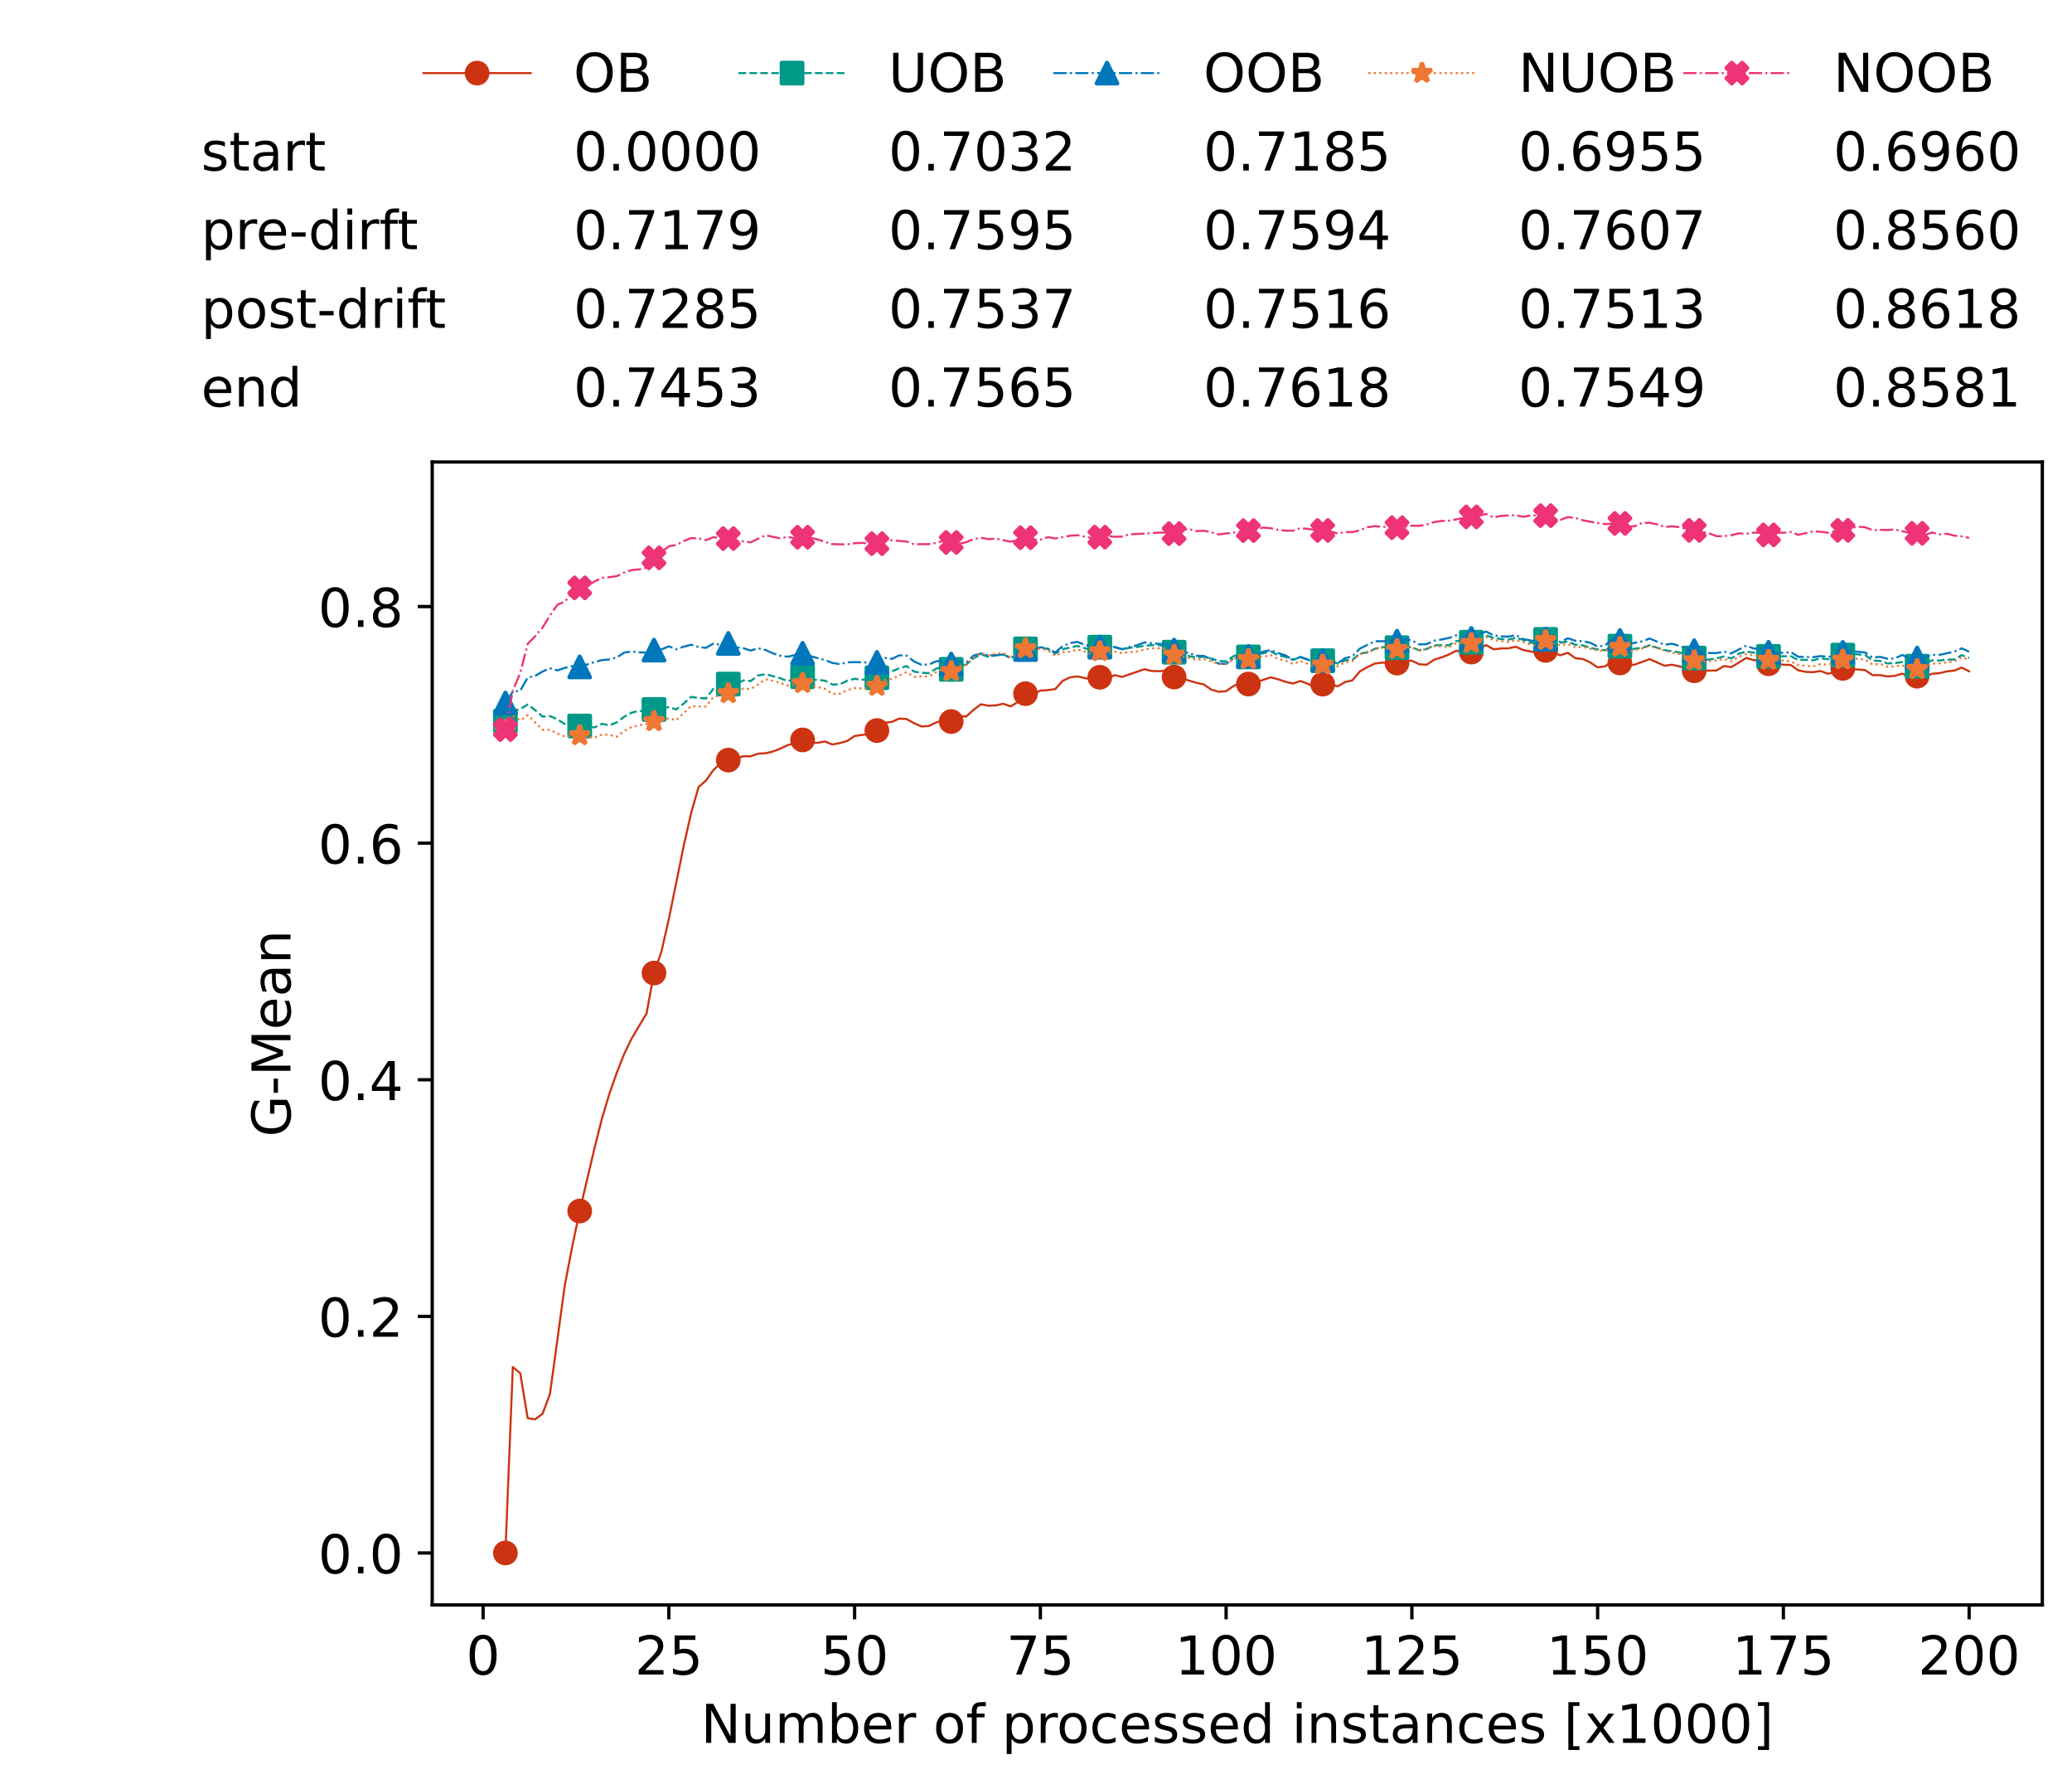<?xml version="1.0" encoding="utf-8" standalone="no"?>
<!DOCTYPE svg PUBLIC "-//W3C//DTD SVG 1.1//EN"
  "http://www.w3.org/Graphics/SVG/1.1/DTD/svg11.dtd">
<!-- Created with matplotlib (https://matplotlib.org/) -->
<svg height="432.615pt" version="1.1" viewBox="0 0 502.65 432.615" width="502.65pt" xmlns="http://www.w3.org/2000/svg" xmlns:xlink="http://www.w3.org/1999/xlink">
 <defs>
  <style type="text/css">*{stroke-linecap:butt;stroke-linejoin:round;}</style>
 </defs>
 <g id="figure_1">
  <g id="patch_1">
   <path d="M 0 432.615 
L 502.65 432.615 
L 502.65 0 
L 0 0 
z
" style="fill:#ffffff;"/>
  </g>
  <g id="axes_1">
   <g id="patch_2">
    <path d="M 104.85 389.252 
L 495.45 389.252 
L 495.45 112.052 
L 104.85 112.052 
z
" style="fill:#ffffff;"/>
   </g>
   <g id="matplotlib.axis_1">
    <g id="xtick_1">
     <g id="line2d_1">
      <defs>
       <path d="M 0 0 
L 0 3.5 
" id="mb29f272605" style="stroke:#000000;stroke-width:0.8;"/>
      </defs>
      <g>
       <use style="stroke:#000000;stroke-width:0.8;" x="117.197" xlink:href="#mb29f272605" y="389.252"/>
      </g>
     </g>
     <g id="text_1">
      <!-- 0 -->
      <g transform="translate(113.061 406.13)scale(0.13 -0.13)">
       <defs>
        <path d="M 31.781 66.406 
Q 24.172 66.406 20.328 58.906 
Q 16.5 51.422 16.5 36.375 
Q 16.5 21.391 20.328 13.891 
Q 24.172 6.391 31.781 6.391 
Q 39.453 6.391 43.281 13.891 
Q 47.125 21.391 47.125 36.375 
Q 47.125 51.422 43.281 58.906 
Q 39.453 66.406 31.781 66.406 
z
M 31.781 74.219 
Q 44.047 74.219 50.516 64.516 
Q 56.984 54.828 56.984 36.375 
Q 56.984 17.969 50.516 8.266 
Q 44.047 -1.422 31.781 -1.422 
Q 19.531 -1.422 13.062 8.266 
Q 6.594 17.969 6.594 36.375 
Q 6.594 54.828 13.062 64.516 
Q 19.531 74.219 31.781 74.219 
z
" id="DejaVuSans-48"/>
       </defs>
       <use xlink:href="#DejaVuSans-48"/>
      </g>
     </g>
    </g>
    <g id="xtick_2">
     <g id="line2d_2">
      <g>
       <use style="stroke:#000000;stroke-width:0.8;" x="162.259" xlink:href="#mb29f272605" y="389.252"/>
      </g>
     </g>
     <g id="text_2">
      <!-- 25 -->
      <g transform="translate(153.988 406.13)scale(0.13 -0.13)">
       <defs>
        <path d="M 19.188 8.297 
L 53.609 8.297 
L 53.609 0 
L 7.328 0 
L 7.328 8.297 
Q 12.938 14.109 22.625 23.891 
Q 32.328 33.688 34.812 36.531 
Q 39.547 41.844 41.422 45.531 
Q 43.312 49.219 43.312 52.781 
Q 43.312 58.594 39.234 62.25 
Q 35.156 65.922 28.609 65.922 
Q 23.969 65.922 18.812 64.312 
Q 13.672 62.703 7.812 59.422 
L 7.812 69.391 
Q 13.766 71.781 18.938 73 
Q 24.125 74.219 28.422 74.219 
Q 39.75 74.219 46.484 68.547 
Q 53.219 62.891 53.219 53.422 
Q 53.219 48.922 51.531 44.891 
Q 49.859 40.875 45.406 35.406 
Q 44.188 33.984 37.641 27.219 
Q 31.109 20.453 19.188 8.297 
z
" id="DejaVuSans-50"/>
        <path d="M 10.797 72.906 
L 49.516 72.906 
L 49.516 64.594 
L 19.828 64.594 
L 19.828 46.734 
Q 21.969 47.469 24.109 47.828 
Q 26.266 48.188 28.422 48.188 
Q 40.625 48.188 47.75 41.5 
Q 54.891 34.812 54.891 23.391 
Q 54.891 11.625 47.562 5.094 
Q 40.234 -1.422 26.906 -1.422 
Q 22.312 -1.422 17.547 -0.641 
Q 12.797 0.141 7.719 1.703 
L 7.719 11.625 
Q 12.109 9.234 16.797 8.062 
Q 21.484 6.891 26.703 6.891 
Q 35.156 6.891 40.078 11.328 
Q 45.016 15.766 45.016 23.391 
Q 45.016 31 40.078 35.438 
Q 35.156 39.891 26.703 39.891 
Q 22.75 39.891 18.812 39.016 
Q 14.891 38.141 10.797 36.281 
z
" id="DejaVuSans-53"/>
       </defs>
       <use xlink:href="#DejaVuSans-50"/>
       <use x="63.623" xlink:href="#DejaVuSans-53"/>
      </g>
     </g>
    </g>
    <g id="xtick_3">
     <g id="line2d_3">
      <g>
       <use style="stroke:#000000;stroke-width:0.8;" x="207.322" xlink:href="#mb29f272605" y="389.252"/>
      </g>
     </g>
     <g id="text_3">
      <!-- 50 -->
      <g transform="translate(199.05 406.13)scale(0.13 -0.13)">
       <use xlink:href="#DejaVuSans-53"/>
       <use x="63.623" xlink:href="#DejaVuSans-48"/>
      </g>
     </g>
    </g>
    <g id="xtick_4">
     <g id="line2d_4">
      <g>
       <use style="stroke:#000000;stroke-width:0.8;" x="252.384" xlink:href="#mb29f272605" y="389.252"/>
      </g>
     </g>
     <g id="text_4">
      <!-- 75 -->
      <g transform="translate(244.113 406.13)scale(0.13 -0.13)">
       <defs>
        <path d="M 8.203 72.906 
L 55.078 72.906 
L 55.078 68.703 
L 28.609 0 
L 18.312 0 
L 43.219 64.594 
L 8.203 64.594 
z
" id="DejaVuSans-55"/>
       </defs>
       <use xlink:href="#DejaVuSans-55"/>
       <use x="63.623" xlink:href="#DejaVuSans-53"/>
      </g>
     </g>
    </g>
    <g id="xtick_5">
     <g id="line2d_5">
      <g>
       <use style="stroke:#000000;stroke-width:0.8;" x="297.446" xlink:href="#mb29f272605" y="389.252"/>
      </g>
     </g>
     <g id="text_5">
      <!-- 100 -->
      <g transform="translate(285.039 406.13)scale(0.13 -0.13)">
       <defs>
        <path d="M 12.406 8.297 
L 28.516 8.297 
L 28.516 63.922 
L 10.984 60.406 
L 10.984 69.391 
L 28.422 72.906 
L 38.281 72.906 
L 38.281 8.297 
L 54.391 8.297 
L 54.391 0 
L 12.406 0 
z
" id="DejaVuSans-49"/>
       </defs>
       <use xlink:href="#DejaVuSans-49"/>
       <use x="63.623" xlink:href="#DejaVuSans-48"/>
       <use x="127.246" xlink:href="#DejaVuSans-48"/>
      </g>
     </g>
    </g>
    <g id="xtick_6">
     <g id="line2d_6">
      <g>
       <use style="stroke:#000000;stroke-width:0.8;" x="342.509" xlink:href="#mb29f272605" y="389.252"/>
      </g>
     </g>
     <g id="text_6">
      <!-- 125 -->
      <g transform="translate(330.102 406.13)scale(0.13 -0.13)">
       <use xlink:href="#DejaVuSans-49"/>
       <use x="63.623" xlink:href="#DejaVuSans-50"/>
       <use x="127.246" xlink:href="#DejaVuSans-53"/>
      </g>
     </g>
    </g>
    <g id="xtick_7">
     <g id="line2d_7">
      <g>
       <use style="stroke:#000000;stroke-width:0.8;" x="387.571" xlink:href="#mb29f272605" y="389.252"/>
      </g>
     </g>
     <g id="text_7">
      <!-- 150 -->
      <g transform="translate(375.164 406.13)scale(0.13 -0.13)">
       <use xlink:href="#DejaVuSans-49"/>
       <use x="63.623" xlink:href="#DejaVuSans-53"/>
       <use x="127.246" xlink:href="#DejaVuSans-48"/>
      </g>
     </g>
    </g>
    <g id="xtick_8">
     <g id="line2d_8">
      <g>
       <use style="stroke:#000000;stroke-width:0.8;" x="432.633" xlink:href="#mb29f272605" y="389.252"/>
      </g>
     </g>
     <g id="text_8">
      <!-- 175 -->
      <g transform="translate(420.226 406.13)scale(0.13 -0.13)">
       <use xlink:href="#DejaVuSans-49"/>
       <use x="63.623" xlink:href="#DejaVuSans-55"/>
       <use x="127.246" xlink:href="#DejaVuSans-53"/>
      </g>
     </g>
    </g>
    <g id="xtick_9">
     <g id="line2d_9">
      <g>
       <use style="stroke:#000000;stroke-width:0.8;" x="477.695" xlink:href="#mb29f272605" y="389.252"/>
      </g>
     </g>
     <g id="text_9">
      <!-- 200 -->
      <g transform="translate(465.289 406.13)scale(0.13 -0.13)">
       <use xlink:href="#DejaVuSans-50"/>
       <use x="63.623" xlink:href="#DejaVuSans-48"/>
       <use x="127.246" xlink:href="#DejaVuSans-48"/>
      </g>
     </g>
    </g>
    <g id="text_10">
     <!-- Number of processed instances [x1000] -->
     <g transform="translate(170.025 422.711)scale(0.13 -0.13)">
      <defs>
       <path d="M 9.812 72.906 
L 23.094 72.906 
L 55.422 11.922 
L 55.422 72.906 
L 64.984 72.906 
L 64.984 0 
L 51.703 0 
L 19.391 60.984 
L 19.391 0 
L 9.812 0 
z
" id="DejaVuSans-78"/>
       <path d="M 8.5 21.578 
L 8.5 54.688 
L 17.484 54.688 
L 17.484 21.922 
Q 17.484 14.156 20.5 10.266 
Q 23.531 6.391 29.594 6.391 
Q 36.859 6.391 41.078 11.031 
Q 45.312 15.672 45.312 23.688 
L 45.312 54.688 
L 54.297 54.688 
L 54.297 0 
L 45.312 0 
L 45.312 8.406 
Q 42.047 3.422 37.719 1 
Q 33.406 -1.422 27.688 -1.422 
Q 18.266 -1.422 13.375 4.438 
Q 8.5 10.297 8.5 21.578 
z
M 31.109 56 
z
" id="DejaVuSans-117"/>
       <path d="M 52 44.188 
Q 55.375 50.25 60.062 53.125 
Q 64.75 56 71.094 56 
Q 79.641 56 84.281 50.016 
Q 88.922 44.047 88.922 33.016 
L 88.922 0 
L 79.891 0 
L 79.891 32.719 
Q 79.891 40.578 77.094 44.375 
Q 74.312 48.188 68.609 48.188 
Q 61.625 48.188 57.562 43.547 
Q 53.516 38.922 53.516 30.906 
L 53.516 0 
L 44.484 0 
L 44.484 32.719 
Q 44.484 40.625 41.703 44.406 
Q 38.922 48.188 33.109 48.188 
Q 26.219 48.188 22.156 43.531 
Q 18.109 38.875 18.109 30.906 
L 18.109 0 
L 9.078 0 
L 9.078 54.688 
L 18.109 54.688 
L 18.109 46.188 
Q 21.188 51.219 25.484 53.609 
Q 29.781 56 35.688 56 
Q 41.656 56 45.828 52.969 
Q 50 49.953 52 44.188 
z
" id="DejaVuSans-109"/>
       <path d="M 48.688 27.297 
Q 48.688 37.203 44.609 42.844 
Q 40.531 48.484 33.406 48.484 
Q 26.266 48.484 22.188 42.844 
Q 18.109 37.203 18.109 27.297 
Q 18.109 17.391 22.188 11.75 
Q 26.266 6.109 33.406 6.109 
Q 40.531 6.109 44.609 11.75 
Q 48.688 17.391 48.688 27.297 
z
M 18.109 46.391 
Q 20.953 51.266 25.266 53.625 
Q 29.594 56 35.594 56 
Q 45.562 56 51.781 48.094 
Q 58.016 40.188 58.016 27.297 
Q 58.016 14.406 51.781 6.484 
Q 45.562 -1.422 35.594 -1.422 
Q 29.594 -1.422 25.266 0.953 
Q 20.953 3.328 18.109 8.203 
L 18.109 0 
L 9.078 0 
L 9.078 75.984 
L 18.109 75.984 
z
" id="DejaVuSans-98"/>
       <path d="M 56.203 29.594 
L 56.203 25.203 
L 14.891 25.203 
Q 15.484 15.922 20.484 11.062 
Q 25.484 6.203 34.422 6.203 
Q 39.594 6.203 44.453 7.469 
Q 49.312 8.734 54.109 11.281 
L 54.109 2.781 
Q 49.266 0.734 44.188 -0.344 
Q 39.109 -1.422 33.891 -1.422 
Q 20.797 -1.422 13.156 6.188 
Q 5.516 13.812 5.516 26.812 
Q 5.516 40.234 12.766 48.109 
Q 20.016 56 32.328 56 
Q 43.359 56 49.781 48.891 
Q 56.203 41.797 56.203 29.594 
z
M 47.219 32.234 
Q 47.125 39.594 43.094 43.984 
Q 39.062 48.391 32.422 48.391 
Q 24.906 48.391 20.391 44.141 
Q 15.875 39.891 15.188 32.172 
z
" id="DejaVuSans-101"/>
       <path d="M 41.109 46.297 
Q 39.594 47.172 37.812 47.578 
Q 36.031 48 33.891 48 
Q 26.266 48 22.188 43.047 
Q 18.109 38.094 18.109 28.812 
L 18.109 0 
L 9.078 0 
L 9.078 54.688 
L 18.109 54.688 
L 18.109 46.188 
Q 20.953 51.172 25.484 53.578 
Q 30.031 56 36.531 56 
Q 37.453 56 38.578 55.875 
Q 39.703 55.766 41.062 55.516 
z
" id="DejaVuSans-114"/>
       <path id="DejaVuSans-32"/>
       <path d="M 30.609 48.391 
Q 23.391 48.391 19.188 42.75 
Q 14.984 37.109 14.984 27.297 
Q 14.984 17.484 19.156 11.844 
Q 23.344 6.203 30.609 6.203 
Q 37.797 6.203 41.984 11.859 
Q 46.188 17.531 46.188 27.297 
Q 46.188 37.016 41.984 42.703 
Q 37.797 48.391 30.609 48.391 
z
M 30.609 56 
Q 42.328 56 49.016 48.375 
Q 55.719 40.766 55.719 27.297 
Q 55.719 13.875 49.016 6.219 
Q 42.328 -1.422 30.609 -1.422 
Q 18.844 -1.422 12.172 6.219 
Q 5.516 13.875 5.516 27.297 
Q 5.516 40.766 12.172 48.375 
Q 18.844 56 30.609 56 
z
" id="DejaVuSans-111"/>
       <path d="M 37.109 75.984 
L 37.109 68.5 
L 28.516 68.5 
Q 23.688 68.5 21.797 66.547 
Q 19.922 64.594 19.922 59.516 
L 19.922 54.688 
L 34.719 54.688 
L 34.719 47.703 
L 19.922 47.703 
L 19.922 0 
L 10.891 0 
L 10.891 47.703 
L 2.297 47.703 
L 2.297 54.688 
L 10.891 54.688 
L 10.891 58.5 
Q 10.891 67.625 15.141 71.797 
Q 19.391 75.984 28.609 75.984 
z
" id="DejaVuSans-102"/>
       <path d="M 18.109 8.203 
L 18.109 -20.797 
L 9.078 -20.797 
L 9.078 54.688 
L 18.109 54.688 
L 18.109 46.391 
Q 20.953 51.266 25.266 53.625 
Q 29.594 56 35.594 56 
Q 45.562 56 51.781 48.094 
Q 58.016 40.188 58.016 27.297 
Q 58.016 14.406 51.781 6.484 
Q 45.562 -1.422 35.594 -1.422 
Q 29.594 -1.422 25.266 0.953 
Q 20.953 3.328 18.109 8.203 
z
M 48.688 27.297 
Q 48.688 37.203 44.609 42.844 
Q 40.531 48.484 33.406 48.484 
Q 26.266 48.484 22.188 42.844 
Q 18.109 37.203 18.109 27.297 
Q 18.109 17.391 22.188 11.75 
Q 26.266 6.109 33.406 6.109 
Q 40.531 6.109 44.609 11.75 
Q 48.688 17.391 48.688 27.297 
z
" id="DejaVuSans-112"/>
       <path d="M 48.781 52.594 
L 48.781 44.188 
Q 44.969 46.297 41.141 47.344 
Q 37.312 48.391 33.406 48.391 
Q 24.656 48.391 19.812 42.844 
Q 14.984 37.312 14.984 27.297 
Q 14.984 17.281 19.812 11.734 
Q 24.656 6.203 33.406 6.203 
Q 37.312 6.203 41.141 7.25 
Q 44.969 8.297 48.781 10.406 
L 48.781 2.094 
Q 45.016 0.344 40.984 -0.531 
Q 36.969 -1.422 32.422 -1.422 
Q 20.062 -1.422 12.781 6.344 
Q 5.516 14.109 5.516 27.297 
Q 5.516 40.672 12.859 48.328 
Q 20.219 56 33.016 56 
Q 37.156 56 41.109 55.141 
Q 45.062 54.297 48.781 52.594 
z
" id="DejaVuSans-99"/>
       <path d="M 44.281 53.078 
L 44.281 44.578 
Q 40.484 46.531 36.375 47.5 
Q 32.281 48.484 27.875 48.484 
Q 21.188 48.484 17.844 46.438 
Q 14.5 44.391 14.5 40.281 
Q 14.5 37.156 16.891 35.375 
Q 19.281 33.594 26.516 31.984 
L 29.594 31.297 
Q 39.156 29.25 43.188 25.516 
Q 47.219 21.781 47.219 15.094 
Q 47.219 7.469 41.188 3.016 
Q 35.156 -1.422 24.609 -1.422 
Q 20.219 -1.422 15.453 -0.562 
Q 10.688 0.297 5.422 2 
L 5.422 11.281 
Q 10.406 8.688 15.234 7.391 
Q 20.062 6.109 24.812 6.109 
Q 31.156 6.109 34.562 8.281 
Q 37.984 10.453 37.984 14.406 
Q 37.984 18.062 35.516 20.016 
Q 33.062 21.969 24.703 23.781 
L 21.578 24.516 
Q 13.234 26.266 9.516 29.906 
Q 5.812 33.547 5.812 39.891 
Q 5.812 47.609 11.281 51.797 
Q 16.75 56 26.812 56 
Q 31.781 56 36.172 55.266 
Q 40.578 54.547 44.281 53.078 
z
" id="DejaVuSans-115"/>
       <path d="M 45.406 46.391 
L 45.406 75.984 
L 54.391 75.984 
L 54.391 0 
L 45.406 0 
L 45.406 8.203 
Q 42.578 3.328 38.25 0.953 
Q 33.938 -1.422 27.875 -1.422 
Q 17.969 -1.422 11.734 6.484 
Q 5.516 14.406 5.516 27.297 
Q 5.516 40.188 11.734 48.094 
Q 17.969 56 27.875 56 
Q 33.938 56 38.25 53.625 
Q 42.578 51.266 45.406 46.391 
z
M 14.797 27.297 
Q 14.797 17.391 18.875 11.75 
Q 22.953 6.109 30.078 6.109 
Q 37.203 6.109 41.297 11.75 
Q 45.406 17.391 45.406 27.297 
Q 45.406 37.203 41.297 42.844 
Q 37.203 48.484 30.078 48.484 
Q 22.953 48.484 18.875 42.844 
Q 14.797 37.203 14.797 27.297 
z
" id="DejaVuSans-100"/>
       <path d="M 9.422 54.688 
L 18.406 54.688 
L 18.406 0 
L 9.422 0 
z
M 9.422 75.984 
L 18.406 75.984 
L 18.406 64.594 
L 9.422 64.594 
z
" id="DejaVuSans-105"/>
       <path d="M 54.891 33.016 
L 54.891 0 
L 45.906 0 
L 45.906 32.719 
Q 45.906 40.484 42.875 44.328 
Q 39.844 48.188 33.797 48.188 
Q 26.516 48.188 22.312 43.547 
Q 18.109 38.922 18.109 30.906 
L 18.109 0 
L 9.078 0 
L 9.078 54.688 
L 18.109 54.688 
L 18.109 46.188 
Q 21.344 51.125 25.703 53.562 
Q 30.078 56 35.797 56 
Q 45.219 56 50.047 50.172 
Q 54.891 44.344 54.891 33.016 
z
" id="DejaVuSans-110"/>
       <path d="M 18.312 70.219 
L 18.312 54.688 
L 36.812 54.688 
L 36.812 47.703 
L 18.312 47.703 
L 18.312 18.016 
Q 18.312 11.328 20.141 9.422 
Q 21.969 7.516 27.594 7.516 
L 36.812 7.516 
L 36.812 0 
L 27.594 0 
Q 17.188 0 13.234 3.875 
Q 9.281 7.766 9.281 18.016 
L 9.281 47.703 
L 2.688 47.703 
L 2.688 54.688 
L 9.281 54.688 
L 9.281 70.219 
z
" id="DejaVuSans-116"/>
       <path d="M 34.281 27.484 
Q 23.391 27.484 19.188 25 
Q 14.984 22.516 14.984 16.5 
Q 14.984 11.719 18.141 8.906 
Q 21.297 6.109 26.703 6.109 
Q 34.188 6.109 38.703 11.406 
Q 43.219 16.703 43.219 25.484 
L 43.219 27.484 
z
M 52.203 31.203 
L 52.203 0 
L 43.219 0 
L 43.219 8.297 
Q 40.141 3.328 35.547 0.953 
Q 30.953 -1.422 24.312 -1.422 
Q 15.922 -1.422 10.953 3.297 
Q 6 8.016 6 15.922 
Q 6 25.141 12.172 29.828 
Q 18.359 34.516 30.609 34.516 
L 43.219 34.516 
L 43.219 35.406 
Q 43.219 41.609 39.141 45 
Q 35.062 48.391 27.688 48.391 
Q 23 48.391 18.547 47.266 
Q 14.109 46.141 10.016 43.891 
L 10.016 52.203 
Q 14.938 54.109 19.578 55.047 
Q 24.219 56 28.609 56 
Q 40.484 56 46.344 49.844 
Q 52.203 43.703 52.203 31.203 
z
" id="DejaVuSans-97"/>
       <path d="M 8.594 75.984 
L 29.297 75.984 
L 29.297 69 
L 17.578 69 
L 17.578 -6.203 
L 29.297 -6.203 
L 29.297 -13.188 
L 8.594 -13.188 
z
" id="DejaVuSans-91"/>
       <path d="M 54.891 54.688 
L 35.109 28.078 
L 55.906 0 
L 45.312 0 
L 29.391 21.484 
L 13.484 0 
L 2.875 0 
L 24.125 28.609 
L 4.688 54.688 
L 15.281 54.688 
L 29.781 35.203 
L 44.281 54.688 
z
" id="DejaVuSans-120"/>
       <path d="M 30.422 75.984 
L 30.422 -13.188 
L 9.719 -13.188 
L 9.719 -6.203 
L 21.391 -6.203 
L 21.391 69 
L 9.719 69 
L 9.719 75.984 
z
" id="DejaVuSans-93"/>
      </defs>
      <use xlink:href="#DejaVuSans-78"/>
      <use x="74.805" xlink:href="#DejaVuSans-117"/>
      <use x="138.184" xlink:href="#DejaVuSans-109"/>
      <use x="235.596" xlink:href="#DejaVuSans-98"/>
      <use x="299.072" xlink:href="#DejaVuSans-101"/>
      <use x="360.596" xlink:href="#DejaVuSans-114"/>
      <use x="401.709" xlink:href="#DejaVuSans-32"/>
      <use x="433.496" xlink:href="#DejaVuSans-111"/>
      <use x="494.678" xlink:href="#DejaVuSans-102"/>
      <use x="529.883" xlink:href="#DejaVuSans-32"/>
      <use x="561.67" xlink:href="#DejaVuSans-112"/>
      <use x="625.146" xlink:href="#DejaVuSans-114"/>
      <use x="664.01" xlink:href="#DejaVuSans-111"/>
      <use x="725.191" xlink:href="#DejaVuSans-99"/>
      <use x="780.172" xlink:href="#DejaVuSans-101"/>
      <use x="841.695" xlink:href="#DejaVuSans-115"/>
      <use x="893.795" xlink:href="#DejaVuSans-115"/>
      <use x="945.895" xlink:href="#DejaVuSans-101"/>
      <use x="1007.418" xlink:href="#DejaVuSans-100"/>
      <use x="1070.895" xlink:href="#DejaVuSans-32"/>
      <use x="1102.682" xlink:href="#DejaVuSans-105"/>
      <use x="1130.465" xlink:href="#DejaVuSans-110"/>
      <use x="1193.844" xlink:href="#DejaVuSans-115"/>
      <use x="1245.943" xlink:href="#DejaVuSans-116"/>
      <use x="1285.152" xlink:href="#DejaVuSans-97"/>
      <use x="1346.432" xlink:href="#DejaVuSans-110"/>
      <use x="1409.811" xlink:href="#DejaVuSans-99"/>
      <use x="1464.791" xlink:href="#DejaVuSans-101"/>
      <use x="1526.314" xlink:href="#DejaVuSans-115"/>
      <use x="1578.414" xlink:href="#DejaVuSans-32"/>
      <use x="1610.201" xlink:href="#DejaVuSans-91"/>
      <use x="1649.215" xlink:href="#DejaVuSans-120"/>
      <use x="1708.395" xlink:href="#DejaVuSans-49"/>
      <use x="1772.018" xlink:href="#DejaVuSans-48"/>
      <use x="1835.641" xlink:href="#DejaVuSans-48"/>
      <use x="1899.264" xlink:href="#DejaVuSans-48"/>
      <use x="1962.887" xlink:href="#DejaVuSans-93"/>
     </g>
    </g>
   </g>
   <g id="matplotlib.axis_2">
    <g id="ytick_1">
     <g id="line2d_10">
      <defs>
       <path d="M 0 0 
L -3.5 0 
" id="m05ebca2528" style="stroke:#000000;stroke-width:0.8;"/>
      </defs>
      <g>
       <use style="stroke:#000000;stroke-width:0.8;" x="104.85" xlink:href="#m05ebca2528" y="376.652"/>
      </g>
     </g>
     <g id="text_11">
      <!-- 0.0 -->
      <g transform="translate(77.176 381.591)scale(0.13 -0.13)">
       <defs>
        <path d="M 10.688 12.406 
L 21 12.406 
L 21 0 
L 10.688 0 
z
" id="DejaVuSans-46"/>
       </defs>
       <use xlink:href="#DejaVuSans-48"/>
       <use x="63.623" xlink:href="#DejaVuSans-46"/>
       <use x="95.41" xlink:href="#DejaVuSans-48"/>
      </g>
     </g>
    </g>
    <g id="ytick_2">
     <g id="line2d_11">
      <g>
       <use style="stroke:#000000;stroke-width:0.8;" x="104.85" xlink:href="#m05ebca2528" y="319.267"/>
      </g>
     </g>
     <g id="text_12">
      <!-- 0.2 -->
      <g transform="translate(77.176 324.206)scale(0.13 -0.13)">
       <use xlink:href="#DejaVuSans-48"/>
       <use x="63.623" xlink:href="#DejaVuSans-46"/>
       <use x="95.41" xlink:href="#DejaVuSans-50"/>
      </g>
     </g>
    </g>
    <g id="ytick_3">
     <g id="line2d_12">
      <g>
       <use style="stroke:#000000;stroke-width:0.8;" x="104.85" xlink:href="#m05ebca2528" y="261.881"/>
      </g>
     </g>
     <g id="text_13">
      <!-- 0.4 -->
      <g transform="translate(77.176 266.82)scale(0.13 -0.13)">
       <defs>
        <path d="M 37.797 64.312 
L 12.891 25.391 
L 37.797 25.391 
z
M 35.203 72.906 
L 47.609 72.906 
L 47.609 25.391 
L 58.016 25.391 
L 58.016 17.188 
L 47.609 17.188 
L 47.609 0 
L 37.797 0 
L 37.797 17.188 
L 4.891 17.188 
L 4.891 26.703 
z
" id="DejaVuSans-52"/>
       </defs>
       <use xlink:href="#DejaVuSans-48"/>
       <use x="63.623" xlink:href="#DejaVuSans-46"/>
       <use x="95.41" xlink:href="#DejaVuSans-52"/>
      </g>
     </g>
    </g>
    <g id="ytick_4">
     <g id="line2d_13">
      <g>
       <use style="stroke:#000000;stroke-width:0.8;" x="104.85" xlink:href="#m05ebca2528" y="204.496"/>
      </g>
     </g>
     <g id="text_14">
      <!-- 0.6 -->
      <g transform="translate(77.176 209.435)scale(0.13 -0.13)">
       <defs>
        <path d="M 33.016 40.375 
Q 26.375 40.375 22.484 35.828 
Q 18.609 31.297 18.609 23.391 
Q 18.609 15.531 22.484 10.953 
Q 26.375 6.391 33.016 6.391 
Q 39.656 6.391 43.531 10.953 
Q 47.406 15.531 47.406 23.391 
Q 47.406 31.297 43.531 35.828 
Q 39.656 40.375 33.016 40.375 
z
M 52.594 71.297 
L 52.594 62.312 
Q 48.875 64.062 45.094 64.984 
Q 41.312 65.922 37.594 65.922 
Q 27.828 65.922 22.672 59.328 
Q 17.531 52.734 16.797 39.406 
Q 19.672 43.656 24.016 45.922 
Q 28.375 48.188 33.594 48.188 
Q 44.578 48.188 50.953 41.516 
Q 57.328 34.859 57.328 23.391 
Q 57.328 12.156 50.688 5.359 
Q 44.047 -1.422 33.016 -1.422 
Q 20.359 -1.422 13.672 8.266 
Q 6.984 17.969 6.984 36.375 
Q 6.984 53.656 15.188 63.938 
Q 23.391 74.219 37.203 74.219 
Q 40.922 74.219 44.703 73.484 
Q 48.484 72.75 52.594 71.297 
z
" id="DejaVuSans-54"/>
       </defs>
       <use xlink:href="#DejaVuSans-48"/>
       <use x="63.623" xlink:href="#DejaVuSans-46"/>
       <use x="95.41" xlink:href="#DejaVuSans-54"/>
      </g>
     </g>
    </g>
    <g id="ytick_5">
     <g id="line2d_14">
      <g>
       <use style="stroke:#000000;stroke-width:0.8;" x="104.85" xlink:href="#m05ebca2528" y="147.111"/>
      </g>
     </g>
     <g id="text_15">
      <!-- 0.8 -->
      <g transform="translate(77.176 152.05)scale(0.13 -0.13)">
       <defs>
        <path d="M 31.781 34.625 
Q 24.75 34.625 20.719 30.859 
Q 16.703 27.094 16.703 20.516 
Q 16.703 13.922 20.719 10.156 
Q 24.75 6.391 31.781 6.391 
Q 38.812 6.391 42.859 10.172 
Q 46.922 13.969 46.922 20.516 
Q 46.922 27.094 42.891 30.859 
Q 38.875 34.625 31.781 34.625 
z
M 21.922 38.812 
Q 15.578 40.375 12.031 44.719 
Q 8.5 49.078 8.5 55.328 
Q 8.5 64.062 14.719 69.141 
Q 20.953 74.219 31.781 74.219 
Q 42.672 74.219 48.875 69.141 
Q 55.078 64.062 55.078 55.328 
Q 55.078 49.078 51.531 44.719 
Q 48 40.375 41.703 38.812 
Q 48.828 37.156 52.797 32.312 
Q 56.781 27.484 56.781 20.516 
Q 56.781 9.906 50.312 4.234 
Q 43.844 -1.422 31.781 -1.422 
Q 19.734 -1.422 13.25 4.234 
Q 6.781 9.906 6.781 20.516 
Q 6.781 27.484 10.781 32.312 
Q 14.797 37.156 21.922 38.812 
z
M 18.312 54.391 
Q 18.312 48.734 21.844 45.562 
Q 25.391 42.391 31.781 42.391 
Q 38.141 42.391 41.719 45.562 
Q 45.312 48.734 45.312 54.391 
Q 45.312 60.062 41.719 63.234 
Q 38.141 66.406 31.781 66.406 
Q 25.391 66.406 21.844 63.234 
Q 18.312 60.062 18.312 54.391 
z
" id="DejaVuSans-56"/>
       </defs>
       <use xlink:href="#DejaVuSans-48"/>
       <use x="63.623" xlink:href="#DejaVuSans-46"/>
       <use x="95.41" xlink:href="#DejaVuSans-56"/>
      </g>
     </g>
    </g>
    <g id="text_16">
     <!-- G-Mean -->
     <g transform="translate(70.472 275.744)rotate(-90)scale(0.13 -0.13)">
      <defs>
       <path d="M 59.516 10.406 
L 59.516 29.984 
L 43.406 29.984 
L 43.406 38.094 
L 69.281 38.094 
L 69.281 6.781 
Q 63.578 2.734 56.688 0.656 
Q 49.812 -1.422 42 -1.422 
Q 24.906 -1.422 15.25 8.562 
Q 5.609 18.562 5.609 36.375 
Q 5.609 54.25 15.25 64.234 
Q 24.906 74.219 42 74.219 
Q 49.125 74.219 55.547 72.453 
Q 61.969 70.703 67.391 67.281 
L 67.391 56.781 
Q 61.922 61.422 55.766 63.766 
Q 49.609 66.109 42.828 66.109 
Q 29.438 66.109 22.719 58.641 
Q 16.016 51.172 16.016 36.375 
Q 16.016 21.625 22.719 14.156 
Q 29.438 6.688 42.828 6.688 
Q 48.047 6.688 52.141 7.594 
Q 56.25 8.5 59.516 10.406 
z
" id="DejaVuSans-71"/>
       <path d="M 4.891 31.391 
L 31.203 31.391 
L 31.203 23.391 
L 4.891 23.391 
z
" id="DejaVuSans-45"/>
       <path d="M 9.812 72.906 
L 24.516 72.906 
L 43.109 23.297 
L 61.812 72.906 
L 76.516 72.906 
L 76.516 0 
L 66.891 0 
L 66.891 64.016 
L 48.094 14.016 
L 38.188 14.016 
L 19.391 64.016 
L 19.391 0 
L 9.812 0 
z
" id="DejaVuSans-77"/>
      </defs>
      <use xlink:href="#DejaVuSans-71"/>
      <use x="77.49" xlink:href="#DejaVuSans-45"/>
      <use x="113.574" xlink:href="#DejaVuSans-77"/>
      <use x="199.854" xlink:href="#DejaVuSans-101"/>
      <use x="261.377" xlink:href="#DejaVuSans-97"/>
      <use x="322.656" xlink:href="#DejaVuSans-110"/>
     </g>
    </g>
   </g>
   <g id="line2d_15"/>
   <g id="line2d_16"/>
   <g id="line2d_17"/>
   <g id="line2d_18"/>
   <g id="line2d_19"/>
   <g id="line2d_20">
    <path clip-path="url(#pe948c2d7b5)" d="M 122.605 376.652 
L 124.407 331.56 
L 126.21 333.065 
L 128.012 343.961 
L 129.815 344.238 
L 131.617 342.878 
L 133.419 338.086 
L 137.024 311.675 
L 138.827 302.286 
L 140.629 293.722 
L 144.234 278.42 
L 146.037 271.258 
L 147.839 265.27 
L 149.642 260.129 
L 151.444 255.565 
L 153.247 251.844 
L 156.852 245.795 
L 158.654 236.003 
L 160.457 230.786 
L 162.259 222.886 
L 165.864 205.156 
L 167.667 197.157 
L 169.469 190.886 
L 171.272 189.291 
L 173.074 186.75 
L 174.877 185.058 
L 176.679 184.353 
L 178.482 184.075 
L 180.284 183.404 
L 182.087 183.43 
L 183.889 182.795 
L 185.692 182.691 
L 187.494 182.279 
L 189.297 181.567 
L 191.099 180.722 
L 192.902 180.229 
L 194.704 179.455 
L 196.507 180.146 
L 198.309 180.17 
L 200.112 179.828 
L 201.914 180.557 
L 203.717 180.238 
L 205.519 179.713 
L 207.322 178.505 
L 210.927 178.003 
L 212.729 177.185 
L 214.532 175.278 
L 216.334 175.1 
L 218.137 174.287 
L 219.939 174.387 
L 221.742 175.407 
L 223.544 176.191 
L 225.347 176.073 
L 227.149 175.224 
L 228.952 174.542 
L 230.754 174.998 
L 232.557 173.601 
L 234.359 173.805 
L 236.162 172.17 
L 237.964 170.81 
L 239.767 171.167 
L 241.569 171.082 
L 243.372 170.682 
L 245.174 171.314 
L 246.976 170.233 
L 248.779 168.239 
L 250.581 168.313 
L 252.384 167.497 
L 254.186 167.373 
L 255.989 167.133 
L 257.791 165.127 
L 259.594 164.283 
L 261.396 164.058 
L 265.001 164.859 
L 266.804 164.264 
L 268.606 164.575 
L 270.409 163.747 
L 272.211 164.173 
L 277.619 162.313 
L 279.421 162.739 
L 281.224 162.793 
L 283.026 162.646 
L 284.829 164.207 
L 286.631 164.518 
L 290.236 165.599 
L 292.039 165.993 
L 293.841 167.262 
L 295.644 167.771 
L 297.446 167.638 
L 299.249 166.386 
L 301.051 165.508 
L 302.854 165.906 
L 304.656 165.489 
L 308.261 164.28 
L 310.064 164.758 
L 311.866 165.36 
L 313.669 165.781 
L 315.471 165.154 
L 317.274 165.857 
L 319.076 166.704 
L 320.879 165.931 
L 322.681 165.924 
L 324.484 166.465 
L 326.286 165.436 
L 328.089 164.996 
L 329.891 162.834 
L 331.694 161.811 
L 333.496 160.948 
L 335.299 160.704 
L 337.101 160.896 
L 338.904 160.812 
L 340.706 160.275 
L 342.509 160.237 
L 344.311 161.119 
L 346.114 161.211 
L 347.916 159.991 
L 349.719 159.431 
L 351.521 158.723 
L 353.324 157.811 
L 355.126 158.329 
L 356.928 158.15 
L 360.533 156.463 
L 362.336 157.475 
L 364.138 157.274 
L 365.941 157.244 
L 367.743 156.857 
L 369.546 157.66 
L 373.151 158.356 
L 374.953 157.742 
L 378.558 158.918 
L 380.361 158.325 
L 382.163 159.631 
L 383.966 159.83 
L 385.768 160.654 
L 387.571 161.855 
L 389.373 161.617 
L 391.176 160.315 
L 392.978 160.794 
L 394.781 161.54 
L 396.583 161.17 
L 400.188 159.866 
L 403.793 161.461 
L 405.596 161.22 
L 409.201 162.007 
L 411.003 162.685 
L 416.411 162.623 
L 418.213 161.539 
L 420.016 161.8 
L 423.621 159.578 
L 425.423 160.106 
L 427.226 160.184 
L 429.028 160.984 
L 430.831 160.908 
L 432.633 161.222 
L 434.436 161.278 
L 436.238 162.574 
L 438.041 162.953 
L 439.843 163.023 
L 441.646 162.747 
L 443.448 163.406 
L 445.251 162.998 
L 447.053 162.105 
L 452.461 162.518 
L 454.263 163.75 
L 456.066 163.732 
L 457.868 164.058 
L 459.671 163.923 
L 461.473 163.376 
L 463.276 164.118 
L 465.078 164.002 
L 466.881 164.176 
L 468.683 163.411 
L 470.485 163.258 
L 472.288 162.836 
L 474.09 162.646 
L 475.893 161.91 
L 477.695 162.807 
L 477.695 162.807 
" style="fill:none;stroke:#cc3311;stroke-linecap:square;stroke-width:0.5;"/>
    <defs>
     <path d="M 0 2.5 
C 0.663 2.5 1.299 2.237 1.768 1.768 
C 2.237 1.299 2.5 0.663 2.5 0 
C 2.5 -0.663 2.237 -1.299 1.768 -1.768 
C 1.299 -2.237 0.663 -2.5 0 -2.5 
C -0.663 -2.5 -1.299 -2.237 -1.768 -1.768 
C -2.237 -1.299 -2.5 -0.663 -2.5 0 
C -2.5 0.663 -2.237 1.299 -1.768 1.768 
C -1.299 2.237 -0.663 2.5 0 2.5 
z
" id="m0118568f84" style="stroke:#cc3311;"/>
    </defs>
    <g clip-path="url(#pe948c2d7b5)">
     <use style="fill:#cc3311;stroke:#cc3311;" x="122.605" xlink:href="#m0118568f84" y="376.652"/>
     <use style="fill:#cc3311;stroke:#cc3311;" x="140.629" xlink:href="#m0118568f84" y="293.722"/>
     <use style="fill:#cc3311;stroke:#cc3311;" x="158.654" xlink:href="#m0118568f84" y="236.003"/>
     <use style="fill:#cc3311;stroke:#cc3311;" x="176.679" xlink:href="#m0118568f84" y="184.353"/>
     <use style="fill:#cc3311;stroke:#cc3311;" x="194.704" xlink:href="#m0118568f84" y="179.455"/>
     <use style="fill:#cc3311;stroke:#cc3311;" x="212.729" xlink:href="#m0118568f84" y="177.185"/>
     <use style="fill:#cc3311;stroke:#cc3311;" x="230.754" xlink:href="#m0118568f84" y="174.998"/>
     <use style="fill:#cc3311;stroke:#cc3311;" x="248.779" xlink:href="#m0118568f84" y="168.239"/>
     <use style="fill:#cc3311;stroke:#cc3311;" x="266.804" xlink:href="#m0118568f84" y="164.264"/>
     <use style="fill:#cc3311;stroke:#cc3311;" x="284.829" xlink:href="#m0118568f84" y="164.207"/>
     <use style="fill:#cc3311;stroke:#cc3311;" x="302.854" xlink:href="#m0118568f84" y="165.906"/>
     <use style="fill:#cc3311;stroke:#cc3311;" x="320.879" xlink:href="#m0118568f84" y="165.931"/>
     <use style="fill:#cc3311;stroke:#cc3311;" x="338.904" xlink:href="#m0118568f84" y="160.812"/>
     <use style="fill:#cc3311;stroke:#cc3311;" x="356.928" xlink:href="#m0118568f84" y="158.15"/>
     <use style="fill:#cc3311;stroke:#cc3311;" x="374.953" xlink:href="#m0118568f84" y="157.742"/>
     <use style="fill:#cc3311;stroke:#cc3311;" x="392.978" xlink:href="#m0118568f84" y="160.794"/>
     <use style="fill:#cc3311;stroke:#cc3311;" x="411.003" xlink:href="#m0118568f84" y="162.685"/>
     <use style="fill:#cc3311;stroke:#cc3311;" x="429.028" xlink:href="#m0118568f84" y="160.984"/>
     <use style="fill:#cc3311;stroke:#cc3311;" x="447.053" xlink:href="#m0118568f84" y="162.105"/>
     <use style="fill:#cc3311;stroke:#cc3311;" x="465.078" xlink:href="#m0118568f84" y="164.002"/>
    </g>
   </g>
   <g id="line2d_21"/>
   <g id="line2d_22"/>
   <g id="line2d_23"/>
   <g id="line2d_24"/>
   <g id="line2d_25">
    <path clip-path="url(#pe948c2d7b5)" d="M 122.605 174.893 
L 124.407 172.379 
L 126.21 171.982 
L 128.012 170.88 
L 129.815 172.208 
L 131.617 173.795 
L 133.419 173.667 
L 135.222 174.467 
L 137.024 175.619 
L 138.827 176.286 
L 140.629 176.083 
L 144.234 176.412 
L 146.037 175.559 
L 147.839 175.905 
L 149.642 175.187 
L 151.444 173.816 
L 153.247 172.84 
L 155.049 172.412 
L 156.852 172.475 
L 158.654 172.083 
L 162.259 171.49 
L 164.062 172.063 
L 165.864 170.614 
L 167.667 169.023 
L 169.469 169.268 
L 171.272 169.395 
L 173.074 167.043 
L 174.877 166.295 
L 176.679 165.912 
L 178.482 166.021 
L 180.284 165.03 
L 182.087 165.184 
L 183.889 163.836 
L 185.692 163.496 
L 189.297 164.484 
L 191.099 165.224 
L 192.902 164.612 
L 194.704 164.134 
L 196.507 164.833 
L 198.309 164.875 
L 200.112 165.081 
L 201.914 166.01 
L 203.717 166.005 
L 205.519 165.085 
L 207.322 164.633 
L 209.124 164.842 
L 210.927 164.815 
L 212.729 164.38 
L 214.532 162.934 
L 216.334 162.829 
L 218.137 162.085 
L 219.939 161.558 
L 221.742 162.889 
L 223.544 163.176 
L 225.347 163.252 
L 227.149 162.131 
L 228.952 161.828 
L 230.754 162.338 
L 232.557 161.382 
L 234.359 161.215 
L 236.162 159.662 
L 237.964 158.712 
L 239.767 159.295 
L 241.569 158.926 
L 243.372 158.723 
L 245.174 159.6 
L 246.976 158.745 
L 248.779 157.373 
L 250.581 157.446 
L 252.384 157.086 
L 254.186 157.363 
L 255.989 158.513 
L 257.791 157.458 
L 261.396 156.654 
L 265.001 157.746 
L 266.804 156.959 
L 268.606 157.471 
L 270.409 157.004 
L 272.211 157.435 
L 274.014 157.127 
L 275.816 156.933 
L 277.619 156.616 
L 279.421 156.459 
L 281.224 156.48 
L 283.026 156.675 
L 284.829 158.179 
L 286.631 158.722 
L 290.236 159.51 
L 292.039 159.273 
L 293.841 159.715 
L 295.644 160.293 
L 297.446 160.388 
L 299.249 159.139 
L 301.051 158.446 
L 302.854 159.328 
L 304.656 158.638 
L 306.459 158.438 
L 308.261 157.97 
L 310.064 158.921 
L 311.866 159.338 
L 313.669 160.04 
L 315.471 159.373 
L 317.274 160.023 
L 319.076 160.848 
L 320.879 160.248 
L 322.681 160.004 
L 324.484 160.956 
L 326.286 160.174 
L 328.089 160.007 
L 329.891 158.536 
L 331.694 158.198 
L 333.496 157.389 
L 335.299 156.93 
L 337.101 157.151 
L 338.904 157.096 
L 340.706 156.814 
L 342.509 157.035 
L 344.311 157.694 
L 346.114 157.4 
L 347.916 156.496 
L 351.521 156.487 
L 353.324 155.426 
L 356.928 155.77 
L 358.731 154.714 
L 360.533 154.121 
L 362.336 154.704 
L 364.138 154.992 
L 365.941 155.132 
L 367.743 154.713 
L 369.546 155.189 
L 371.348 155.904 
L 373.151 156.085 
L 374.953 155.069 
L 378.558 155.87 
L 380.361 155.574 
L 382.163 156.375 
L 383.966 156.527 
L 385.768 157.09 
L 387.571 157.509 
L 389.373 157.704 
L 391.176 156.804 
L 392.978 156.706 
L 394.781 157.866 
L 396.583 157.317 
L 398.386 157.132 
L 400.188 156.505 
L 403.793 157.666 
L 407.398 158.232 
L 412.806 160.011 
L 414.608 159.967 
L 416.411 159.68 
L 418.213 159.209 
L 420.016 159.682 
L 421.818 158.524 
L 423.621 158.049 
L 425.423 158.271 
L 427.226 158.24 
L 429.028 159.193 
L 434.436 159.159 
L 436.238 160.057 
L 438.041 160.031 
L 439.843 160.153 
L 441.646 159.67 
L 443.448 159.889 
L 445.251 159.478 
L 447.053 158.891 
L 448.856 158.533 
L 452.461 158.866 
L 454.263 160.185 
L 456.066 160.304 
L 457.868 160.907 
L 459.671 160.821 
L 461.473 160.572 
L 463.276 161.437 
L 465.078 161.584 
L 466.881 161.002 
L 468.683 160.153 
L 470.485 160.201 
L 472.288 159.985 
L 474.09 159.957 
L 475.893 158.885 
L 477.695 159.589 
L 477.695 159.589 
" style="fill:none;stroke:#009988;stroke-dasharray:1.85,0.8;stroke-dashoffset:0;stroke-width:0.5;"/>
    <defs>
     <path d="M -2.5 2.5 
L 2.5 2.5 
L 2.5 -2.5 
L -2.5 -2.5 
z
" id="mcefb6b50be" style="stroke:#009988;stroke-linejoin:miter;"/>
    </defs>
    <g clip-path="url(#pe948c2d7b5)">
     <use style="fill:#009988;stroke:#009988;stroke-linejoin:miter;" x="122.605" xlink:href="#mcefb6b50be" y="174.893"/>
     <use style="fill:#009988;stroke:#009988;stroke-linejoin:miter;" x="140.629" xlink:href="#mcefb6b50be" y="176.083"/>
     <use style="fill:#009988;stroke:#009988;stroke-linejoin:miter;" x="158.654" xlink:href="#mcefb6b50be" y="172.083"/>
     <use style="fill:#009988;stroke:#009988;stroke-linejoin:miter;" x="176.679" xlink:href="#mcefb6b50be" y="165.912"/>
     <use style="fill:#009988;stroke:#009988;stroke-linejoin:miter;" x="194.704" xlink:href="#mcefb6b50be" y="164.134"/>
     <use style="fill:#009988;stroke:#009988;stroke-linejoin:miter;" x="212.729" xlink:href="#mcefb6b50be" y="164.38"/>
     <use style="fill:#009988;stroke:#009988;stroke-linejoin:miter;" x="230.754" xlink:href="#mcefb6b50be" y="162.338"/>
     <use style="fill:#009988;stroke:#009988;stroke-linejoin:miter;" x="248.779" xlink:href="#mcefb6b50be" y="157.373"/>
     <use style="fill:#009988;stroke:#009988;stroke-linejoin:miter;" x="266.804" xlink:href="#mcefb6b50be" y="156.959"/>
     <use style="fill:#009988;stroke:#009988;stroke-linejoin:miter;" x="284.829" xlink:href="#mcefb6b50be" y="158.179"/>
     <use style="fill:#009988;stroke:#009988;stroke-linejoin:miter;" x="302.854" xlink:href="#mcefb6b50be" y="159.328"/>
     <use style="fill:#009988;stroke:#009988;stroke-linejoin:miter;" x="320.879" xlink:href="#mcefb6b50be" y="160.248"/>
     <use style="fill:#009988;stroke:#009988;stroke-linejoin:miter;" x="338.904" xlink:href="#mcefb6b50be" y="157.096"/>
     <use style="fill:#009988;stroke:#009988;stroke-linejoin:miter;" x="356.928" xlink:href="#mcefb6b50be" y="155.77"/>
     <use style="fill:#009988;stroke:#009988;stroke-linejoin:miter;" x="374.953" xlink:href="#mcefb6b50be" y="155.069"/>
     <use style="fill:#009988;stroke:#009988;stroke-linejoin:miter;" x="392.978" xlink:href="#mcefb6b50be" y="156.706"/>
     <use style="fill:#009988;stroke:#009988;stroke-linejoin:miter;" x="411.003" xlink:href="#mcefb6b50be" y="159.6"/>
     <use style="fill:#009988;stroke:#009988;stroke-linejoin:miter;" x="429.028" xlink:href="#mcefb6b50be" y="159.193"/>
     <use style="fill:#009988;stroke:#009988;stroke-linejoin:miter;" x="447.053" xlink:href="#mcefb6b50be" y="158.891"/>
     <use style="fill:#009988;stroke:#009988;stroke-linejoin:miter;" x="465.078" xlink:href="#mcefb6b50be" y="161.584"/>
    </g>
   </g>
   <g id="line2d_26"/>
   <g id="line2d_27"/>
   <g id="line2d_28"/>
   <g id="line2d_29"/>
   <g id="line2d_30">
    <path clip-path="url(#pe948c2d7b5)" d="M 122.605 170.5 
L 124.407 167.785 
L 126.21 167.523 
L 128.012 164.327 
L 129.815 163.937 
L 131.617 162.866 
L 133.419 162.093 
L 135.222 162.592 
L 137.024 161.982 
L 138.827 161.544 
L 140.629 161.744 
L 144.234 160.564 
L 146.037 160.097 
L 147.839 159.942 
L 149.642 159.445 
L 151.444 158.272 
L 153.247 158.01 
L 155.049 158.225 
L 156.852 158.267 
L 158.654 157.674 
L 160.457 157.507 
L 162.259 156.765 
L 164.062 157.466 
L 165.864 156.842 
L 167.667 156.375 
L 169.469 156.918 
L 171.272 157.129 
L 173.074 156.091 
L 174.877 156.404 
L 176.679 156.059 
L 178.482 156.951 
L 180.284 157.189 
L 182.087 157.78 
L 183.889 157.227 
L 185.692 157.634 
L 187.494 158.454 
L 189.297 159.061 
L 191.099 159.266 
L 194.704 158.448 
L 196.507 159.106 
L 200.112 160.085 
L 201.914 160.782 
L 203.717 161.071 
L 205.519 160.632 
L 207.322 160.588 
L 210.927 160.697 
L 212.729 160.661 
L 214.532 159.51 
L 216.334 159.82 
L 218.137 158.947 
L 219.939 159.006 
L 221.742 160.422 
L 223.544 161.237 
L 225.347 161.172 
L 227.149 160.359 
L 228.952 160.368 
L 230.754 161.044 
L 232.557 160.343 
L 234.359 160.69 
L 236.162 159.006 
L 237.964 158.496 
L 239.767 159.025 
L 243.372 158.765 
L 245.174 159.533 
L 246.976 158.68 
L 248.779 157.541 
L 250.581 157.646 
L 252.384 156.977 
L 254.186 157.325 
L 255.989 158.238 
L 257.791 156.708 
L 259.594 155.957 
L 261.396 155.681 
L 263.199 156.412 
L 265.001 156.918 
L 266.804 156.909 
L 268.606 157.288 
L 270.409 156.884 
L 272.211 157.484 
L 274.014 156.914 
L 275.816 156.516 
L 277.619 155.816 
L 281.224 156.158 
L 283.026 156.318 
L 284.829 157.669 
L 288.434 158.386 
L 290.236 159.055 
L 292.039 159.075 
L 293.841 159.906 
L 295.644 160.979 
L 297.446 160.985 
L 299.249 159.644 
L 301.051 158.991 
L 302.854 159.202 
L 304.656 158.734 
L 306.459 158.033 
L 308.261 157.658 
L 310.064 158.4 
L 311.866 158.968 
L 313.669 160.01 
L 315.471 159.325 
L 317.274 159.952 
L 319.076 160.908 
L 320.879 160.162 
L 322.681 160.301 
L 324.484 160.866 
L 326.286 159.65 
L 328.089 159.145 
L 329.891 157.325 
L 333.496 155.53 
L 338.904 155.506 
L 340.706 155.035 
L 342.509 155.336 
L 344.311 156.304 
L 346.114 156.213 
L 347.916 155.381 
L 349.719 155.106 
L 351.521 154.717 
L 353.324 154.089 
L 355.126 154.71 
L 356.928 154.836 
L 358.731 153.737 
L 360.533 153.172 
L 362.336 154.111 
L 364.138 154.342 
L 365.941 154.414 
L 367.743 154.028 
L 369.546 155.003 
L 373.151 155.678 
L 374.953 155.037 
L 378.558 155.662 
L 380.361 154.804 
L 382.163 155.415 
L 383.966 155.513 
L 385.768 155.88 
L 387.571 156.828 
L 389.373 156.51 
L 391.176 155.02 
L 392.978 155.338 
L 394.781 156.269 
L 398.386 155.546 
L 400.188 154.864 
L 403.793 156.378 
L 405.596 156.118 
L 412.806 158.24 
L 414.608 158.383 
L 416.411 158.394 
L 418.213 158.027 
L 420.016 158.473 
L 423.621 156.589 
L 425.423 157.29 
L 427.226 157.343 
L 429.028 158.206 
L 430.831 158.329 
L 432.633 158.327 
L 434.436 158.163 
L 436.238 159.286 
L 439.843 159.386 
L 441.646 159.121 
L 443.448 159.302 
L 445.251 159.099 
L 447.053 158.208 
L 448.856 158.039 
L 450.658 158.064 
L 452.461 158.237 
L 454.263 159.503 
L 456.066 159.296 
L 457.868 159.759 
L 459.671 159.688 
L 461.473 158.857 
L 463.276 159.709 
L 465.078 159.59 
L 466.881 159.281 
L 468.683 158.833 
L 470.485 158.836 
L 474.09 158.044 
L 475.893 157.245 
L 477.695 158.059 
L 477.695 158.059 
" style="fill:none;stroke:#0077bb;stroke-dasharray:3.2,0.8,0.5,0.8;stroke-dashoffset:0;stroke-width:0.5;"/>
    <defs>
     <path d="M 0 -2.5 
L -2.5 2.5 
L 2.5 2.5 
z
" id="m7bc042da42" style="stroke:#0077bb;stroke-linejoin:miter;"/>
    </defs>
    <g clip-path="url(#pe948c2d7b5)">
     <use style="fill:#0077bb;stroke:#0077bb;stroke-linejoin:miter;" x="122.605" xlink:href="#m7bc042da42" y="170.5"/>
     <use style="fill:#0077bb;stroke:#0077bb;stroke-linejoin:miter;" x="140.629" xlink:href="#m7bc042da42" y="161.744"/>
     <use style="fill:#0077bb;stroke:#0077bb;stroke-linejoin:miter;" x="158.654" xlink:href="#m7bc042da42" y="157.674"/>
     <use style="fill:#0077bb;stroke:#0077bb;stroke-linejoin:miter;" x="176.679" xlink:href="#m7bc042da42" y="156.059"/>
     <use style="fill:#0077bb;stroke:#0077bb;stroke-linejoin:miter;" x="194.704" xlink:href="#m7bc042da42" y="158.448"/>
     <use style="fill:#0077bb;stroke:#0077bb;stroke-linejoin:miter;" x="212.729" xlink:href="#m7bc042da42" y="160.661"/>
     <use style="fill:#0077bb;stroke:#0077bb;stroke-linejoin:miter;" x="230.754" xlink:href="#m7bc042da42" y="161.044"/>
     <use style="fill:#0077bb;stroke:#0077bb;stroke-linejoin:miter;" x="248.779" xlink:href="#m7bc042da42" y="157.541"/>
     <use style="fill:#0077bb;stroke:#0077bb;stroke-linejoin:miter;" x="266.804" xlink:href="#m7bc042da42" y="156.909"/>
     <use style="fill:#0077bb;stroke:#0077bb;stroke-linejoin:miter;" x="284.829" xlink:href="#m7bc042da42" y="157.669"/>
     <use style="fill:#0077bb;stroke:#0077bb;stroke-linejoin:miter;" x="302.854" xlink:href="#m7bc042da42" y="159.202"/>
     <use style="fill:#0077bb;stroke:#0077bb;stroke-linejoin:miter;" x="320.879" xlink:href="#m7bc042da42" y="160.162"/>
     <use style="fill:#0077bb;stroke:#0077bb;stroke-linejoin:miter;" x="338.904" xlink:href="#m7bc042da42" y="155.506"/>
     <use style="fill:#0077bb;stroke:#0077bb;stroke-linejoin:miter;" x="356.928" xlink:href="#m7bc042da42" y="154.836"/>
     <use style="fill:#0077bb;stroke:#0077bb;stroke-linejoin:miter;" x="374.953" xlink:href="#m7bc042da42" y="155.037"/>
     <use style="fill:#0077bb;stroke:#0077bb;stroke-linejoin:miter;" x="392.978" xlink:href="#m7bc042da42" y="155.338"/>
     <use style="fill:#0077bb;stroke:#0077bb;stroke-linejoin:miter;" x="411.003" xlink:href="#m7bc042da42" y="157.81"/>
     <use style="fill:#0077bb;stroke:#0077bb;stroke-linejoin:miter;" x="429.028" xlink:href="#m7bc042da42" y="158.206"/>
     <use style="fill:#0077bb;stroke:#0077bb;stroke-linejoin:miter;" x="447.053" xlink:href="#m7bc042da42" y="158.208"/>
     <use style="fill:#0077bb;stroke:#0077bb;stroke-linejoin:miter;" x="465.078" xlink:href="#m7bc042da42" y="159.59"/>
    </g>
   </g>
   <g id="line2d_31"/>
   <g id="line2d_32"/>
   <g id="line2d_33"/>
   <g id="line2d_34"/>
   <g id="line2d_35">
    <path clip-path="url(#pe948c2d7b5)" d="M 122.605 177.089 
L 124.407 173.579 
L 126.21 174.747 
L 128.012 173.441 
L 131.617 176.975 
L 133.419 176.995 
L 135.222 177.885 
L 137.024 178.64 
L 140.629 178.375 
L 142.432 178.731 
L 144.234 178.899 
L 146.037 178.142 
L 147.839 178.23 
L 149.642 178.674 
L 151.444 177.276 
L 153.247 176.309 
L 156.852 175.556 
L 158.654 174.968 
L 160.457 174.747 
L 162.259 174.187 
L 164.062 174.689 
L 165.864 172.881 
L 167.667 171.241 
L 169.469 171.377 
L 171.272 171.352 
L 173.074 169.017 
L 176.679 168.167 
L 178.482 168.084 
L 180.284 167.025 
L 182.087 167.137 
L 183.889 166.013 
L 185.692 164.725 
L 187.494 165.095 
L 189.297 165.617 
L 191.099 166.257 
L 192.902 166.051 
L 194.704 165.716 
L 196.507 166.493 
L 198.309 166.617 
L 200.112 167.043 
L 201.914 168.282 
L 203.717 168.278 
L 205.519 167.348 
L 207.322 166.893 
L 209.124 166.991 
L 210.927 166.846 
L 212.729 166.408 
L 214.532 164.918 
L 216.334 164.694 
L 219.939 162.998 
L 221.742 164.153 
L 223.544 164.053 
L 225.347 164.078 
L 227.149 162.966 
L 228.952 162.298 
L 230.754 162.819 
L 232.557 161.545 
L 234.359 161.27 
L 236.162 159.544 
L 237.964 158.417 
L 239.767 158.91 
L 241.569 158.516 
L 243.372 158.394 
L 245.174 159.437 
L 246.976 158.68 
L 248.779 157.284 
L 250.581 157.488 
L 252.384 157.331 
L 254.186 157.668 
L 255.989 159.073 
L 257.791 158.166 
L 259.594 158.055 
L 261.396 157.496 
L 263.199 158.008 
L 265.001 158.791 
L 266.804 158.007 
L 268.606 158.584 
L 270.409 158.042 
L 272.211 158.42 
L 274.014 158.133 
L 275.816 157.994 
L 277.619 157.552 
L 279.421 157.232 
L 281.224 157.233 
L 283.026 157.374 
L 284.829 158.84 
L 290.236 160.029 
L 292.039 159.842 
L 295.644 161.011 
L 297.446 161.098 
L 299.249 159.841 
L 301.051 159.026 
L 302.854 159.89 
L 304.656 159.354 
L 306.459 159.327 
L 308.261 158.873 
L 310.064 159.813 
L 311.866 160.217 
L 313.669 161.023 
L 315.471 160.337 
L 317.274 160.978 
L 319.076 161.832 
L 320.879 161.217 
L 322.681 160.799 
L 324.484 161.625 
L 326.286 160.612 
L 328.089 160.326 
L 329.891 158.643 
L 331.694 158.339 
L 333.496 157.504 
L 335.299 157.032 
L 337.101 157.394 
L 338.904 157.454 
L 340.706 156.885 
L 342.509 157.028 
L 344.311 157.78 
L 346.114 157.391 
L 347.916 156.694 
L 349.719 156.726 
L 351.521 156.962 
L 353.324 155.919 
L 355.126 156.081 
L 356.928 156.007 
L 358.731 155.159 
L 360.533 154.551 
L 362.336 155.22 
L 364.138 155.519 
L 365.941 155.673 
L 367.743 155.258 
L 369.546 155.657 
L 371.348 156.416 
L 373.151 156.572 
L 374.953 155.293 
L 376.756 156.122 
L 378.558 156.502 
L 380.361 156.156 
L 382.163 156.993 
L 383.966 156.894 
L 387.571 157.754 
L 389.373 157.858 
L 391.176 157.002 
L 392.978 156.948 
L 394.781 158.115 
L 398.386 157.261 
L 400.188 156.645 
L 405.596 158.306 
L 407.398 158.571 
L 409.201 159.205 
L 411.003 160.21 
L 412.806 160.543 
L 416.411 160.179 
L 418.213 159.793 
L 420.016 160.422 
L 421.818 159.273 
L 423.621 158.662 
L 425.423 158.955 
L 427.226 158.956 
L 429.028 160.08 
L 432.633 160.228 
L 434.436 160.431 
L 436.238 161.32 
L 439.843 161.621 
L 441.646 161.083 
L 443.448 161.211 
L 445.251 160.778 
L 447.053 160.018 
L 448.856 159.529 
L 450.658 159.827 
L 452.461 159.893 
L 454.263 161.182 
L 456.066 161.022 
L 457.868 161.709 
L 459.671 161.61 
L 461.473 161.349 
L 463.276 162.18 
L 465.078 162.314 
L 466.881 161.877 
L 468.683 160.963 
L 470.485 160.896 
L 474.09 160.418 
L 475.893 159.369 
L 477.695 160.041 
L 477.695 160.041 
" style="fill:none;stroke:#ee7733;stroke-dasharray:0.5,0.825;stroke-dashoffset:0;stroke-width:0.5;"/>
    <defs>
     <path d="M 0 -2.5 
L -0.561 -0.773 
L -2.378 -0.773 
L -0.908 0.295 
L -1.469 2.023 
L -0 0.955 
L 1.469 2.023 
L 0.908 0.295 
L 2.378 -0.773 
L 0.561 -0.773 
z
" id="m065f0c19aa" style="stroke:#ee7733;stroke-linejoin:bevel;"/>
    </defs>
    <g clip-path="url(#pe948c2d7b5)">
     <use style="fill:#ee7733;stroke:#ee7733;stroke-linejoin:bevel;" x="122.605" xlink:href="#m065f0c19aa" y="177.089"/>
     <use style="fill:#ee7733;stroke:#ee7733;stroke-linejoin:bevel;" x="140.629" xlink:href="#m065f0c19aa" y="178.375"/>
     <use style="fill:#ee7733;stroke:#ee7733;stroke-linejoin:bevel;" x="158.654" xlink:href="#m065f0c19aa" y="174.968"/>
     <use style="fill:#ee7733;stroke:#ee7733;stroke-linejoin:bevel;" x="176.679" xlink:href="#m065f0c19aa" y="168.167"/>
     <use style="fill:#ee7733;stroke:#ee7733;stroke-linejoin:bevel;" x="194.704" xlink:href="#m065f0c19aa" y="165.716"/>
     <use style="fill:#ee7733;stroke:#ee7733;stroke-linejoin:bevel;" x="212.729" xlink:href="#m065f0c19aa" y="166.408"/>
     <use style="fill:#ee7733;stroke:#ee7733;stroke-linejoin:bevel;" x="230.754" xlink:href="#m065f0c19aa" y="162.819"/>
     <use style="fill:#ee7733;stroke:#ee7733;stroke-linejoin:bevel;" x="248.779" xlink:href="#m065f0c19aa" y="157.284"/>
     <use style="fill:#ee7733;stroke:#ee7733;stroke-linejoin:bevel;" x="266.804" xlink:href="#m065f0c19aa" y="158.007"/>
     <use style="fill:#ee7733;stroke:#ee7733;stroke-linejoin:bevel;" x="284.829" xlink:href="#m065f0c19aa" y="158.84"/>
     <use style="fill:#ee7733;stroke:#ee7733;stroke-linejoin:bevel;" x="302.854" xlink:href="#m065f0c19aa" y="159.89"/>
     <use style="fill:#ee7733;stroke:#ee7733;stroke-linejoin:bevel;" x="320.879" xlink:href="#m065f0c19aa" y="161.217"/>
     <use style="fill:#ee7733;stroke:#ee7733;stroke-linejoin:bevel;" x="338.904" xlink:href="#m065f0c19aa" y="157.454"/>
     <use style="fill:#ee7733;stroke:#ee7733;stroke-linejoin:bevel;" x="356.928" xlink:href="#m065f0c19aa" y="156.007"/>
     <use style="fill:#ee7733;stroke:#ee7733;stroke-linejoin:bevel;" x="374.953" xlink:href="#m065f0c19aa" y="155.293"/>
     <use style="fill:#ee7733;stroke:#ee7733;stroke-linejoin:bevel;" x="392.978" xlink:href="#m065f0c19aa" y="156.948"/>
     <use style="fill:#ee7733;stroke:#ee7733;stroke-linejoin:bevel;" x="411.003" xlink:href="#m065f0c19aa" y="160.21"/>
     <use style="fill:#ee7733;stroke:#ee7733;stroke-linejoin:bevel;" x="429.028" xlink:href="#m065f0c19aa" y="160.08"/>
     <use style="fill:#ee7733;stroke:#ee7733;stroke-linejoin:bevel;" x="447.053" xlink:href="#m065f0c19aa" y="160.018"/>
     <use style="fill:#ee7733;stroke:#ee7733;stroke-linejoin:bevel;" x="465.078" xlink:href="#m065f0c19aa" y="162.314"/>
    </g>
   </g>
   <g id="line2d_36"/>
   <g id="line2d_37"/>
   <g id="line2d_38"/>
   <g id="line2d_39"/>
   <g id="line2d_40">
    <path clip-path="url(#pe948c2d7b5)" d="M 122.605 176.955 
L 124.407 167.483 
L 126.21 163.221 
L 128.012 156.186 
L 129.815 154.321 
L 131.617 152.21 
L 133.419 149.258 
L 135.222 146.679 
L 137.024 145.885 
L 138.827 143.899 
L 140.629 142.573 
L 142.432 142.143 
L 144.234 141.005 
L 146.037 140.128 
L 147.839 139.983 
L 149.642 139.725 
L 151.444 138.85 
L 153.247 138.261 
L 155.049 138.108 
L 156.852 137.648 
L 158.654 135.302 
L 162.259 132.477 
L 164.062 132.169 
L 165.864 131.24 
L 167.667 130.508 
L 169.469 130.552 
L 171.272 131.007 
L 173.074 130.28 
L 174.877 130.564 
L 176.679 130.622 
L 178.482 131.077 
L 182.087 131.537 
L 185.692 129.815 
L 189.297 130.577 
L 191.099 130.214 
L 192.902 130.575 
L 194.704 130.296 
L 196.507 130.389 
L 198.309 130.826 
L 201.914 131.977 
L 205.519 132.04 
L 207.322 131.753 
L 209.124 131.656 
L 210.927 131.852 
L 212.729 131.856 
L 214.532 131.018 
L 216.334 131.045 
L 219.939 131.341 
L 221.742 132.01 
L 225.347 131.966 
L 227.149 131.679 
L 228.952 131.158 
L 232.557 131.896 
L 234.359 131.501 
L 236.162 130.764 
L 237.964 130.423 
L 239.767 130.75 
L 241.569 130.649 
L 245.174 131.371 
L 246.976 130.968 
L 248.779 130.415 
L 250.581 130.866 
L 252.384 130.901 
L 254.186 130.261 
L 255.989 130.6 
L 259.594 129.937 
L 261.396 129.809 
L 265.001 130.509 
L 268.606 129.971 
L 270.409 130.194 
L 272.211 130.126 
L 274.014 129.594 
L 277.619 129.422 
L 281.224 129.168 
L 283.026 129.202 
L 284.829 129.419 
L 286.631 128.554 
L 288.434 128.314 
L 290.236 128.804 
L 292.039 128.713 
L 293.841 129.095 
L 295.644 129.625 
L 302.854 128.686 
L 306.459 127.96 
L 308.261 128.114 
L 310.064 128.503 
L 311.866 128.704 
L 313.669 128.715 
L 315.471 128.105 
L 317.274 128.267 
L 319.076 128.544 
L 322.681 128.849 
L 324.484 129.403 
L 326.286 129.039 
L 328.089 129.056 
L 329.891 128.617 
L 331.694 127.884 
L 333.496 127.595 
L 335.299 127.791 
L 337.101 127.717 
L 338.904 127.988 
L 342.509 127.496 
L 344.311 127.538 
L 346.114 127.229 
L 347.916 126.619 
L 349.719 126.342 
L 351.521 126.298 
L 355.126 125.605 
L 358.731 125.113 
L 360.533 124.652 
L 362.336 125.502 
L 364.138 125.111 
L 367.743 124.953 
L 369.546 125.351 
L 371.348 125.011 
L 374.953 125.062 
L 376.756 125.734 
L 378.558 126.066 
L 380.361 125.424 
L 382.163 125.608 
L 383.966 126.182 
L 385.768 126.537 
L 389.373 127.102 
L 392.978 126.945 
L 394.781 127.689 
L 396.583 127.638 
L 398.386 126.805 
L 400.188 126.803 
L 401.991 127.174 
L 403.793 127.808 
L 405.596 127.651 
L 407.398 127.839 
L 409.201 128.341 
L 414.608 129.33 
L 416.411 130.037 
L 418.213 130.047 
L 420.016 129.808 
L 421.818 129.354 
L 423.621 129.458 
L 425.423 129.178 
L 427.226 129.217 
L 429.028 129.729 
L 430.831 129.183 
L 432.633 129.209 
L 434.436 129.023 
L 436.238 129.72 
L 439.843 128.88 
L 441.646 128.971 
L 443.448 129.192 
L 445.251 128.784 
L 447.053 128.623 
L 448.856 128.097 
L 450.658 127.733 
L 452.461 127.877 
L 454.263 128.589 
L 456.066 128.496 
L 457.868 128.553 
L 459.671 128.405 
L 463.276 129.263 
L 465.078 129.347 
L 466.881 129.746 
L 468.683 129.158 
L 470.485 129.594 
L 472.288 129.459 
L 474.09 129.915 
L 475.893 130.075 
L 477.695 130.44 
L 477.695 130.44 
" style="fill:none;stroke:#ee3377;stroke-dasharray:3.2,0.8,0.5,0.8;stroke-dashoffset:0;stroke-width:0.5;"/>
    <defs>
     <path d="M -1.25 2.5 
L 0 1.25 
L 1.25 2.5 
L 2.5 1.25 
L 1.25 0 
L 2.5 -1.25 
L 1.25 -2.5 
L 0 -1.25 
L -1.25 -2.5 
L -2.5 -1.25 
L -1.25 0 
L -2.5 1.25 
z
" id="m92c837a7bd" style="stroke:#ee3377;stroke-linejoin:miter;"/>
    </defs>
    <g clip-path="url(#pe948c2d7b5)">
     <use style="fill:#ee3377;stroke:#ee3377;stroke-linejoin:miter;" x="122.605" xlink:href="#m92c837a7bd" y="176.955"/>
     <use style="fill:#ee3377;stroke:#ee3377;stroke-linejoin:miter;" x="140.629" xlink:href="#m92c837a7bd" y="142.573"/>
     <use style="fill:#ee3377;stroke:#ee3377;stroke-linejoin:miter;" x="158.654" xlink:href="#m92c837a7bd" y="135.302"/>
     <use style="fill:#ee3377;stroke:#ee3377;stroke-linejoin:miter;" x="176.679" xlink:href="#m92c837a7bd" y="130.622"/>
     <use style="fill:#ee3377;stroke:#ee3377;stroke-linejoin:miter;" x="194.704" xlink:href="#m92c837a7bd" y="130.296"/>
     <use style="fill:#ee3377;stroke:#ee3377;stroke-linejoin:miter;" x="212.729" xlink:href="#m92c837a7bd" y="131.856"/>
     <use style="fill:#ee3377;stroke:#ee3377;stroke-linejoin:miter;" x="230.754" xlink:href="#m92c837a7bd" y="131.562"/>
     <use style="fill:#ee3377;stroke:#ee3377;stroke-linejoin:miter;" x="248.779" xlink:href="#m92c837a7bd" y="130.415"/>
     <use style="fill:#ee3377;stroke:#ee3377;stroke-linejoin:miter;" x="266.804" xlink:href="#m92c837a7bd" y="130.27"/>
     <use style="fill:#ee3377;stroke:#ee3377;stroke-linejoin:miter;" x="284.829" xlink:href="#m92c837a7bd" y="129.419"/>
     <use style="fill:#ee3377;stroke:#ee3377;stroke-linejoin:miter;" x="302.854" xlink:href="#m92c837a7bd" y="128.686"/>
     <use style="fill:#ee3377;stroke:#ee3377;stroke-linejoin:miter;" x="320.879" xlink:href="#m92c837a7bd" y="128.655"/>
     <use style="fill:#ee3377;stroke:#ee3377;stroke-linejoin:miter;" x="338.904" xlink:href="#m92c837a7bd" y="127.988"/>
     <use style="fill:#ee3377;stroke:#ee3377;stroke-linejoin:miter;" x="356.928" xlink:href="#m92c837a7bd" y="125.368"/>
     <use style="fill:#ee3377;stroke:#ee3377;stroke-linejoin:miter;" x="374.953" xlink:href="#m92c837a7bd" y="125.062"/>
     <use style="fill:#ee3377;stroke:#ee3377;stroke-linejoin:miter;" x="392.978" xlink:href="#m92c837a7bd" y="126.945"/>
     <use style="fill:#ee3377;stroke:#ee3377;stroke-linejoin:miter;" x="411.003" xlink:href="#m92c837a7bd" y="128.635"/>
     <use style="fill:#ee3377;stroke:#ee3377;stroke-linejoin:miter;" x="429.028" xlink:href="#m92c837a7bd" y="129.729"/>
     <use style="fill:#ee3377;stroke:#ee3377;stroke-linejoin:miter;" x="447.053" xlink:href="#m92c837a7bd" y="128.623"/>
     <use style="fill:#ee3377;stroke:#ee3377;stroke-linejoin:miter;" x="465.078" xlink:href="#m92c837a7bd" y="129.347"/>
    </g>
   </g>
   <g id="line2d_41"/>
   <g id="line2d_42"/>
   <g id="line2d_43"/>
   <g id="line2d_44"/>
   <g id="patch_3">
    <path d="M 104.85 389.252 
L 104.85 112.052 
" style="fill:none;stroke:#000000;stroke-linecap:square;stroke-linejoin:miter;stroke-width:0.8;"/>
   </g>
   <g id="patch_4">
    <path d="M 495.45 389.252 
L 495.45 112.052 
" style="fill:none;stroke:#000000;stroke-linecap:square;stroke-linejoin:miter;stroke-width:0.8;"/>
   </g>
   <g id="patch_5">
    <path d="M 104.85 389.252 
L 495.45 389.252 
" style="fill:none;stroke:#000000;stroke-linecap:square;stroke-linejoin:miter;stroke-width:0.8;"/>
   </g>
   <g id="patch_6">
    <path d="M 104.85 112.052 
L 495.45 112.052 
" style="fill:none;stroke:#000000;stroke-linecap:square;stroke-linejoin:miter;stroke-width:0.8;"/>
   </g>
   <g id="legend_1">
    <g id="line2d_45"/>
    <g id="line2d_46"/>
    <g id="text_17">
     <!--   -->
     <g transform="translate(48.8 22.278)scale(0.13 -0.13)">
      <use xlink:href="#DejaVuSans-32"/>
     </g>
    </g>
    <g id="line2d_47"/>
    <g id="line2d_48"/>
    <g id="text_18">
     <!-- start -->
     <g transform="translate(48.8 41.36)scale(0.13 -0.13)">
      <use xlink:href="#DejaVuSans-115"/>
      <use x="52.1" xlink:href="#DejaVuSans-116"/>
      <use x="91.309" xlink:href="#DejaVuSans-97"/>
      <use x="152.588" xlink:href="#DejaVuSans-114"/>
      <use x="193.701" xlink:href="#DejaVuSans-116"/>
     </g>
    </g>
    <g id="line2d_49"/>
    <g id="line2d_50"/>
    <g id="text_19">
     <!-- pre-dirft -->
     <g transform="translate(48.8 60.441)scale(0.13 -0.13)">
      <use xlink:href="#DejaVuSans-112"/>
      <use x="63.477" xlink:href="#DejaVuSans-114"/>
      <use x="102.34" xlink:href="#DejaVuSans-101"/>
      <use x="163.863" xlink:href="#DejaVuSans-45"/>
      <use x="199.947" xlink:href="#DejaVuSans-100"/>
      <use x="263.424" xlink:href="#DejaVuSans-105"/>
      <use x="291.207" xlink:href="#DejaVuSans-114"/>
      <use x="332.32" xlink:href="#DejaVuSans-102"/>
      <use x="365.775" xlink:href="#DejaVuSans-116"/>
     </g>
    </g>
    <g id="line2d_51"/>
    <g id="line2d_52"/>
    <g id="text_20">
     <!-- post-drift -->
     <g transform="translate(48.8 79.523)scale(0.13 -0.13)">
      <use xlink:href="#DejaVuSans-112"/>
      <use x="63.477" xlink:href="#DejaVuSans-111"/>
      <use x="124.658" xlink:href="#DejaVuSans-115"/>
      <use x="176.758" xlink:href="#DejaVuSans-116"/>
      <use x="215.967" xlink:href="#DejaVuSans-45"/>
      <use x="252.051" xlink:href="#DejaVuSans-100"/>
      <use x="315.527" xlink:href="#DejaVuSans-114"/>
      <use x="356.641" xlink:href="#DejaVuSans-105"/>
      <use x="384.424" xlink:href="#DejaVuSans-102"/>
      <use x="417.879" xlink:href="#DejaVuSans-116"/>
     </g>
    </g>
    <g id="line2d_53"/>
    <g id="line2d_54"/>
    <g id="text_21">
     <!-- end -->
     <g transform="translate(48.8 98.604)scale(0.13 -0.13)">
      <use xlink:href="#DejaVuSans-101"/>
      <use x="61.523" xlink:href="#DejaVuSans-110"/>
      <use x="124.902" xlink:href="#DejaVuSans-100"/>
     </g>
    </g>
    <g id="line2d_55">
     <path d="M 102.738 17.728 
L 128.738 17.728 
" style="fill:none;stroke:#cc3311;stroke-linecap:square;stroke-width:0.5;"/>
    </g>
    <g id="line2d_56">
     <g>
      <use style="fill:#cc3311;stroke:#cc3311;" x="115.738" xlink:href="#m0118568f84" y="17.728"/>
     </g>
    </g>
    <g id="text_22">
     <!-- OB -->
     <g transform="translate(139.138 22.278)scale(0.13 -0.13)">
      <defs>
       <path d="M 39.406 66.219 
Q 28.656 66.219 22.328 58.203 
Q 16.016 50.203 16.016 36.375 
Q 16.016 22.609 22.328 14.594 
Q 28.656 6.594 39.406 6.594 
Q 50.141 6.594 56.422 14.594 
Q 62.703 22.609 62.703 36.375 
Q 62.703 50.203 56.422 58.203 
Q 50.141 66.219 39.406 66.219 
z
M 39.406 74.219 
Q 54.734 74.219 63.906 63.938 
Q 73.094 53.656 73.094 36.375 
Q 73.094 19.141 63.906 8.859 
Q 54.734 -1.422 39.406 -1.422 
Q 24.031 -1.422 14.812 8.828 
Q 5.609 19.094 5.609 36.375 
Q 5.609 53.656 14.812 63.938 
Q 24.031 74.219 39.406 74.219 
z
" id="DejaVuSans-79"/>
       <path d="M 19.672 34.812 
L 19.672 8.109 
L 35.5 8.109 
Q 43.453 8.109 47.281 11.406 
Q 51.125 14.703 51.125 21.484 
Q 51.125 28.328 47.281 31.562 
Q 43.453 34.812 35.5 34.812 
z
M 19.672 64.797 
L 19.672 42.828 
L 34.281 42.828 
Q 41.5 42.828 45.031 45.531 
Q 48.578 48.25 48.578 53.812 
Q 48.578 59.328 45.031 62.062 
Q 41.5 64.797 34.281 64.797 
z
M 9.812 72.906 
L 35.016 72.906 
Q 46.297 72.906 52.391 68.219 
Q 58.5 63.531 58.5 54.891 
Q 58.5 48.188 55.375 44.234 
Q 52.25 40.281 46.188 39.312 
Q 53.469 37.75 57.5 32.781 
Q 61.531 27.828 61.531 20.406 
Q 61.531 10.641 54.891 5.312 
Q 48.25 0 35.984 0 
L 9.812 0 
z
" id="DejaVuSans-66"/>
      </defs>
      <use xlink:href="#DejaVuSans-79"/>
      <use x="78.711" xlink:href="#DejaVuSans-66"/>
     </g>
    </g>
    <g id="line2d_57"/>
    <g id="line2d_58"/>
    <g id="text_23">
     <!-- 0.0000 -->
     <g transform="translate(139.138 41.36)scale(0.13 -0.13)">
      <use xlink:href="#DejaVuSans-48"/>
      <use x="63.623" xlink:href="#DejaVuSans-46"/>
      <use x="95.41" xlink:href="#DejaVuSans-48"/>
      <use x="159.033" xlink:href="#DejaVuSans-48"/>
      <use x="222.656" xlink:href="#DejaVuSans-48"/>
      <use x="286.279" xlink:href="#DejaVuSans-48"/>
     </g>
    </g>
    <g id="line2d_59"/>
    <g id="line2d_60"/>
    <g id="text_24">
     <!-- 0.7179 -->
     <g transform="translate(139.138 60.441)scale(0.13 -0.13)">
      <defs>
       <path d="M 10.984 1.516 
L 10.984 10.5 
Q 14.703 8.734 18.5 7.812 
Q 22.312 6.891 25.984 6.891 
Q 35.75 6.891 40.891 13.453 
Q 46.047 20.016 46.781 33.406 
Q 43.953 29.203 39.594 26.953 
Q 35.25 24.703 29.984 24.703 
Q 19.047 24.703 12.672 31.312 
Q 6.297 37.938 6.297 49.422 
Q 6.297 60.641 12.938 67.422 
Q 19.578 74.219 30.609 74.219 
Q 43.266 74.219 49.922 64.516 
Q 56.594 54.828 56.594 36.375 
Q 56.594 19.141 48.406 8.859 
Q 40.234 -1.422 26.422 -1.422 
Q 22.703 -1.422 18.891 -0.688 
Q 15.094 0.047 10.984 1.516 
z
M 30.609 32.422 
Q 37.25 32.422 41.125 36.953 
Q 45.016 41.5 45.016 49.422 
Q 45.016 57.281 41.125 61.844 
Q 37.25 66.406 30.609 66.406 
Q 23.969 66.406 20.094 61.844 
Q 16.219 57.281 16.219 49.422 
Q 16.219 41.5 20.094 36.953 
Q 23.969 32.422 30.609 32.422 
z
" id="DejaVuSans-57"/>
      </defs>
      <use xlink:href="#DejaVuSans-48"/>
      <use x="63.623" xlink:href="#DejaVuSans-46"/>
      <use x="95.41" xlink:href="#DejaVuSans-55"/>
      <use x="159.033" xlink:href="#DejaVuSans-49"/>
      <use x="222.656" xlink:href="#DejaVuSans-55"/>
      <use x="286.279" xlink:href="#DejaVuSans-57"/>
     </g>
    </g>
    <g id="line2d_61"/>
    <g id="line2d_62"/>
    <g id="text_25">
     <!-- 0.7285 -->
     <g transform="translate(139.138 79.523)scale(0.13 -0.13)">
      <use xlink:href="#DejaVuSans-48"/>
      <use x="63.623" xlink:href="#DejaVuSans-46"/>
      <use x="95.41" xlink:href="#DejaVuSans-55"/>
      <use x="159.033" xlink:href="#DejaVuSans-50"/>
      <use x="222.656" xlink:href="#DejaVuSans-56"/>
      <use x="286.279" xlink:href="#DejaVuSans-53"/>
     </g>
    </g>
    <g id="line2d_63"/>
    <g id="line2d_64"/>
    <g id="text_26">
     <!-- 0.7453 -->
     <g transform="translate(139.138 98.604)scale(0.13 -0.13)">
      <defs>
       <path d="M 40.578 39.312 
Q 47.656 37.797 51.625 33 
Q 55.609 28.219 55.609 21.188 
Q 55.609 10.406 48.188 4.484 
Q 40.766 -1.422 27.094 -1.422 
Q 22.516 -1.422 17.656 -0.516 
Q 12.797 0.391 7.625 2.203 
L 7.625 11.719 
Q 11.719 9.328 16.594 8.109 
Q 21.484 6.891 26.812 6.891 
Q 36.078 6.891 40.938 10.547 
Q 45.797 14.203 45.797 21.188 
Q 45.797 27.641 41.281 31.266 
Q 36.766 34.906 28.719 34.906 
L 20.219 34.906 
L 20.219 43.016 
L 29.109 43.016 
Q 36.375 43.016 40.234 45.922 
Q 44.094 48.828 44.094 54.297 
Q 44.094 59.906 40.109 62.906 
Q 36.141 65.922 28.719 65.922 
Q 24.656 65.922 20.016 65.031 
Q 15.375 64.156 9.812 62.312 
L 9.812 71.094 
Q 15.438 72.656 20.344 73.438 
Q 25.25 74.219 29.594 74.219 
Q 40.828 74.219 47.359 69.109 
Q 53.906 64.016 53.906 55.328 
Q 53.906 49.266 50.438 45.094 
Q 46.969 40.922 40.578 39.312 
z
" id="DejaVuSans-51"/>
      </defs>
      <use xlink:href="#DejaVuSans-48"/>
      <use x="63.623" xlink:href="#DejaVuSans-46"/>
      <use x="95.41" xlink:href="#DejaVuSans-55"/>
      <use x="159.033" xlink:href="#DejaVuSans-52"/>
      <use x="222.656" xlink:href="#DejaVuSans-53"/>
      <use x="286.279" xlink:href="#DejaVuSans-51"/>
     </g>
    </g>
    <g id="line2d_65">
     <path d="M 179.144 17.728 
L 205.144 17.728 
" style="fill:none;stroke:#009988;stroke-dasharray:1.85,0.8;stroke-dashoffset:0;stroke-width:0.5;"/>
    </g>
    <g id="line2d_66">
     <g>
      <use style="fill:#009988;stroke:#009988;stroke-linejoin:miter;" x="192.144" xlink:href="#mcefb6b50be" y="17.728"/>
     </g>
    </g>
    <g id="text_27">
     <!-- UOB -->
     <g transform="translate(215.544 22.278)scale(0.13 -0.13)">
      <defs>
       <path d="M 8.688 72.906 
L 18.609 72.906 
L 18.609 28.609 
Q 18.609 16.891 22.844 11.734 
Q 27.094 6.594 36.625 6.594 
Q 46.094 6.594 50.344 11.734 
Q 54.594 16.891 54.594 28.609 
L 54.594 72.906 
L 64.5 72.906 
L 64.5 27.391 
Q 64.5 13.141 57.438 5.859 
Q 50.391 -1.422 36.625 -1.422 
Q 22.797 -1.422 15.734 5.859 
Q 8.688 13.141 8.688 27.391 
z
" id="DejaVuSans-85"/>
      </defs>
      <use xlink:href="#DejaVuSans-85"/>
      <use x="73.193" xlink:href="#DejaVuSans-79"/>
      <use x="151.904" xlink:href="#DejaVuSans-66"/>
     </g>
    </g>
    <g id="line2d_67"/>
    <g id="line2d_68"/>
    <g id="text_28">
     <!-- 0.7032 -->
     <g transform="translate(215.544 41.36)scale(0.13 -0.13)">
      <use xlink:href="#DejaVuSans-48"/>
      <use x="63.623" xlink:href="#DejaVuSans-46"/>
      <use x="95.41" xlink:href="#DejaVuSans-55"/>
      <use x="159.033" xlink:href="#DejaVuSans-48"/>
      <use x="222.656" xlink:href="#DejaVuSans-51"/>
      <use x="286.279" xlink:href="#DejaVuSans-50"/>
     </g>
    </g>
    <g id="line2d_69"/>
    <g id="line2d_70"/>
    <g id="text_29">
     <!-- 0.7595 -->
     <g transform="translate(215.544 60.441)scale(0.13 -0.13)">
      <use xlink:href="#DejaVuSans-48"/>
      <use x="63.623" xlink:href="#DejaVuSans-46"/>
      <use x="95.41" xlink:href="#DejaVuSans-55"/>
      <use x="159.033" xlink:href="#DejaVuSans-53"/>
      <use x="222.656" xlink:href="#DejaVuSans-57"/>
      <use x="286.279" xlink:href="#DejaVuSans-53"/>
     </g>
    </g>
    <g id="line2d_71"/>
    <g id="line2d_72"/>
    <g id="text_30">
     <!-- 0.7537 -->
     <g transform="translate(215.544 79.523)scale(0.13 -0.13)">
      <use xlink:href="#DejaVuSans-48"/>
      <use x="63.623" xlink:href="#DejaVuSans-46"/>
      <use x="95.41" xlink:href="#DejaVuSans-55"/>
      <use x="159.033" xlink:href="#DejaVuSans-53"/>
      <use x="222.656" xlink:href="#DejaVuSans-51"/>
      <use x="286.279" xlink:href="#DejaVuSans-55"/>
     </g>
    </g>
    <g id="line2d_73"/>
    <g id="line2d_74"/>
    <g id="text_31">
     <!-- 0.7565 -->
     <g transform="translate(215.544 98.604)scale(0.13 -0.13)">
      <use xlink:href="#DejaVuSans-48"/>
      <use x="63.623" xlink:href="#DejaVuSans-46"/>
      <use x="95.41" xlink:href="#DejaVuSans-55"/>
      <use x="159.033" xlink:href="#DejaVuSans-53"/>
      <use x="222.656" xlink:href="#DejaVuSans-54"/>
      <use x="286.279" xlink:href="#DejaVuSans-53"/>
     </g>
    </g>
    <g id="line2d_75">
     <path d="M 255.55 17.728 
L 281.55 17.728 
" style="fill:none;stroke:#0077bb;stroke-dasharray:3.2,0.8,0.5,0.8;stroke-dashoffset:0;stroke-width:0.5;"/>
    </g>
    <g id="line2d_76">
     <g>
      <use style="fill:#0077bb;stroke:#0077bb;stroke-linejoin:miter;" x="268.55" xlink:href="#m7bc042da42" y="17.728"/>
     </g>
    </g>
    <g id="text_32">
     <!-- OOB -->
     <g transform="translate(291.95 22.278)scale(0.13 -0.13)">
      <use xlink:href="#DejaVuSans-79"/>
      <use x="78.711" xlink:href="#DejaVuSans-79"/>
      <use x="157.422" xlink:href="#DejaVuSans-66"/>
     </g>
    </g>
    <g id="line2d_77"/>
    <g id="line2d_78"/>
    <g id="text_33">
     <!-- 0.7185 -->
     <g transform="translate(291.95 41.36)scale(0.13 -0.13)">
      <use xlink:href="#DejaVuSans-48"/>
      <use x="63.623" xlink:href="#DejaVuSans-46"/>
      <use x="95.41" xlink:href="#DejaVuSans-55"/>
      <use x="159.033" xlink:href="#DejaVuSans-49"/>
      <use x="222.656" xlink:href="#DejaVuSans-56"/>
      <use x="286.279" xlink:href="#DejaVuSans-53"/>
     </g>
    </g>
    <g id="line2d_79"/>
    <g id="line2d_80"/>
    <g id="text_34">
     <!-- 0.7594 -->
     <g transform="translate(291.95 60.441)scale(0.13 -0.13)">
      <use xlink:href="#DejaVuSans-48"/>
      <use x="63.623" xlink:href="#DejaVuSans-46"/>
      <use x="95.41" xlink:href="#DejaVuSans-55"/>
      <use x="159.033" xlink:href="#DejaVuSans-53"/>
      <use x="222.656" xlink:href="#DejaVuSans-57"/>
      <use x="286.279" xlink:href="#DejaVuSans-52"/>
     </g>
    </g>
    <g id="line2d_81"/>
    <g id="line2d_82"/>
    <g id="text_35">
     <!-- 0.7516 -->
     <g transform="translate(291.95 79.523)scale(0.13 -0.13)">
      <use xlink:href="#DejaVuSans-48"/>
      <use x="63.623" xlink:href="#DejaVuSans-46"/>
      <use x="95.41" xlink:href="#DejaVuSans-55"/>
      <use x="159.033" xlink:href="#DejaVuSans-53"/>
      <use x="222.656" xlink:href="#DejaVuSans-49"/>
      <use x="286.279" xlink:href="#DejaVuSans-54"/>
     </g>
    </g>
    <g id="line2d_83"/>
    <g id="line2d_84"/>
    <g id="text_36">
     <!-- 0.7618 -->
     <g transform="translate(291.95 98.604)scale(0.13 -0.13)">
      <use xlink:href="#DejaVuSans-48"/>
      <use x="63.623" xlink:href="#DejaVuSans-46"/>
      <use x="95.41" xlink:href="#DejaVuSans-55"/>
      <use x="159.033" xlink:href="#DejaVuSans-54"/>
      <use x="222.656" xlink:href="#DejaVuSans-49"/>
      <use x="286.279" xlink:href="#DejaVuSans-56"/>
     </g>
    </g>
    <g id="line2d_85">
     <path d="M 331.956 17.728 
L 357.956 17.728 
" style="fill:none;stroke:#ee7733;stroke-dasharray:0.5,0.825;stroke-dashoffset:0;stroke-width:0.5;"/>
    </g>
    <g id="line2d_86">
     <g>
      <use style="fill:#ee7733;stroke:#ee7733;stroke-linejoin:bevel;" x="344.956" xlink:href="#m065f0c19aa" y="17.728"/>
     </g>
    </g>
    <g id="text_37">
     <!-- NUOB -->
     <g transform="translate(368.356 22.278)scale(0.13 -0.13)">
      <use xlink:href="#DejaVuSans-78"/>
      <use x="74.805" xlink:href="#DejaVuSans-85"/>
      <use x="147.998" xlink:href="#DejaVuSans-79"/>
      <use x="226.709" xlink:href="#DejaVuSans-66"/>
     </g>
    </g>
    <g id="line2d_87"/>
    <g id="line2d_88"/>
    <g id="text_38">
     <!-- 0.6955 -->
     <g transform="translate(368.356 41.36)scale(0.13 -0.13)">
      <use xlink:href="#DejaVuSans-48"/>
      <use x="63.623" xlink:href="#DejaVuSans-46"/>
      <use x="95.41" xlink:href="#DejaVuSans-54"/>
      <use x="159.033" xlink:href="#DejaVuSans-57"/>
      <use x="222.656" xlink:href="#DejaVuSans-53"/>
      <use x="286.279" xlink:href="#DejaVuSans-53"/>
     </g>
    </g>
    <g id="line2d_89"/>
    <g id="line2d_90"/>
    <g id="text_39">
     <!-- 0.7607 -->
     <g transform="translate(368.356 60.441)scale(0.13 -0.13)">
      <use xlink:href="#DejaVuSans-48"/>
      <use x="63.623" xlink:href="#DejaVuSans-46"/>
      <use x="95.41" xlink:href="#DejaVuSans-55"/>
      <use x="159.033" xlink:href="#DejaVuSans-54"/>
      <use x="222.656" xlink:href="#DejaVuSans-48"/>
      <use x="286.279" xlink:href="#DejaVuSans-55"/>
     </g>
    </g>
    <g id="line2d_91"/>
    <g id="line2d_92"/>
    <g id="text_40">
     <!-- 0.7513 -->
     <g transform="translate(368.356 79.523)scale(0.13 -0.13)">
      <use xlink:href="#DejaVuSans-48"/>
      <use x="63.623" xlink:href="#DejaVuSans-46"/>
      <use x="95.41" xlink:href="#DejaVuSans-55"/>
      <use x="159.033" xlink:href="#DejaVuSans-53"/>
      <use x="222.656" xlink:href="#DejaVuSans-49"/>
      <use x="286.279" xlink:href="#DejaVuSans-51"/>
     </g>
    </g>
    <g id="line2d_93"/>
    <g id="line2d_94"/>
    <g id="text_41">
     <!-- 0.7549 -->
     <g transform="translate(368.356 98.604)scale(0.13 -0.13)">
      <use xlink:href="#DejaVuSans-48"/>
      <use x="63.623" xlink:href="#DejaVuSans-46"/>
      <use x="95.41" xlink:href="#DejaVuSans-55"/>
      <use x="159.033" xlink:href="#DejaVuSans-53"/>
      <use x="222.656" xlink:href="#DejaVuSans-52"/>
      <use x="286.279" xlink:href="#DejaVuSans-57"/>
     </g>
    </g>
    <g id="line2d_95">
     <path d="M 408.362 17.728 
L 434.362 17.728 
" style="fill:none;stroke:#ee3377;stroke-dasharray:3.2,0.8,0.5,0.8;stroke-dashoffset:0;stroke-width:0.5;"/>
    </g>
    <g id="line2d_96">
     <g>
      <use style="fill:#ee3377;stroke:#ee3377;stroke-linejoin:miter;" x="421.362" xlink:href="#m92c837a7bd" y="17.728"/>
     </g>
    </g>
    <g id="text_42">
     <!-- NOOB -->
     <g transform="translate(444.762 22.278)scale(0.13 -0.13)">
      <use xlink:href="#DejaVuSans-78"/>
      <use x="74.805" xlink:href="#DejaVuSans-79"/>
      <use x="153.516" xlink:href="#DejaVuSans-79"/>
      <use x="232.227" xlink:href="#DejaVuSans-66"/>
     </g>
    </g>
    <g id="line2d_97"/>
    <g id="line2d_98"/>
    <g id="text_43">
     <!-- 0.6960 -->
     <g transform="translate(444.762 41.36)scale(0.13 -0.13)">
      <use xlink:href="#DejaVuSans-48"/>
      <use x="63.623" xlink:href="#DejaVuSans-46"/>
      <use x="95.41" xlink:href="#DejaVuSans-54"/>
      <use x="159.033" xlink:href="#DejaVuSans-57"/>
      <use x="222.656" xlink:href="#DejaVuSans-54"/>
      <use x="286.279" xlink:href="#DejaVuSans-48"/>
     </g>
    </g>
    <g id="line2d_99"/>
    <g id="line2d_100"/>
    <g id="text_44">
     <!-- 0.8560 -->
     <g transform="translate(444.762 60.441)scale(0.13 -0.13)">
      <use xlink:href="#DejaVuSans-48"/>
      <use x="63.623" xlink:href="#DejaVuSans-46"/>
      <use x="95.41" xlink:href="#DejaVuSans-56"/>
      <use x="159.033" xlink:href="#DejaVuSans-53"/>
      <use x="222.656" xlink:href="#DejaVuSans-54"/>
      <use x="286.279" xlink:href="#DejaVuSans-48"/>
     </g>
    </g>
    <g id="line2d_101"/>
    <g id="line2d_102"/>
    <g id="text_45">
     <!-- 0.8618 -->
     <g transform="translate(444.762 79.523)scale(0.13 -0.13)">
      <use xlink:href="#DejaVuSans-48"/>
      <use x="63.623" xlink:href="#DejaVuSans-46"/>
      <use x="95.41" xlink:href="#DejaVuSans-56"/>
      <use x="159.033" xlink:href="#DejaVuSans-54"/>
      <use x="222.656" xlink:href="#DejaVuSans-49"/>
      <use x="286.279" xlink:href="#DejaVuSans-56"/>
     </g>
    </g>
    <g id="line2d_103"/>
    <g id="line2d_104"/>
    <g id="text_46">
     <!-- 0.8581 -->
     <g transform="translate(444.762 98.604)scale(0.13 -0.13)">
      <use xlink:href="#DejaVuSans-48"/>
      <use x="63.623" xlink:href="#DejaVuSans-46"/>
      <use x="95.41" xlink:href="#DejaVuSans-56"/>
      <use x="159.033" xlink:href="#DejaVuSans-53"/>
      <use x="222.656" xlink:href="#DejaVuSans-56"/>
      <use x="286.279" xlink:href="#DejaVuSans-49"/>
     </g>
    </g>
   </g>
  </g>
 </g>
 <defs>
  <clipPath id="pe948c2d7b5">
   <rect height="277.2" width="390.6" x="104.85" y="112.052"/>
  </clipPath>
 </defs>
</svg>
